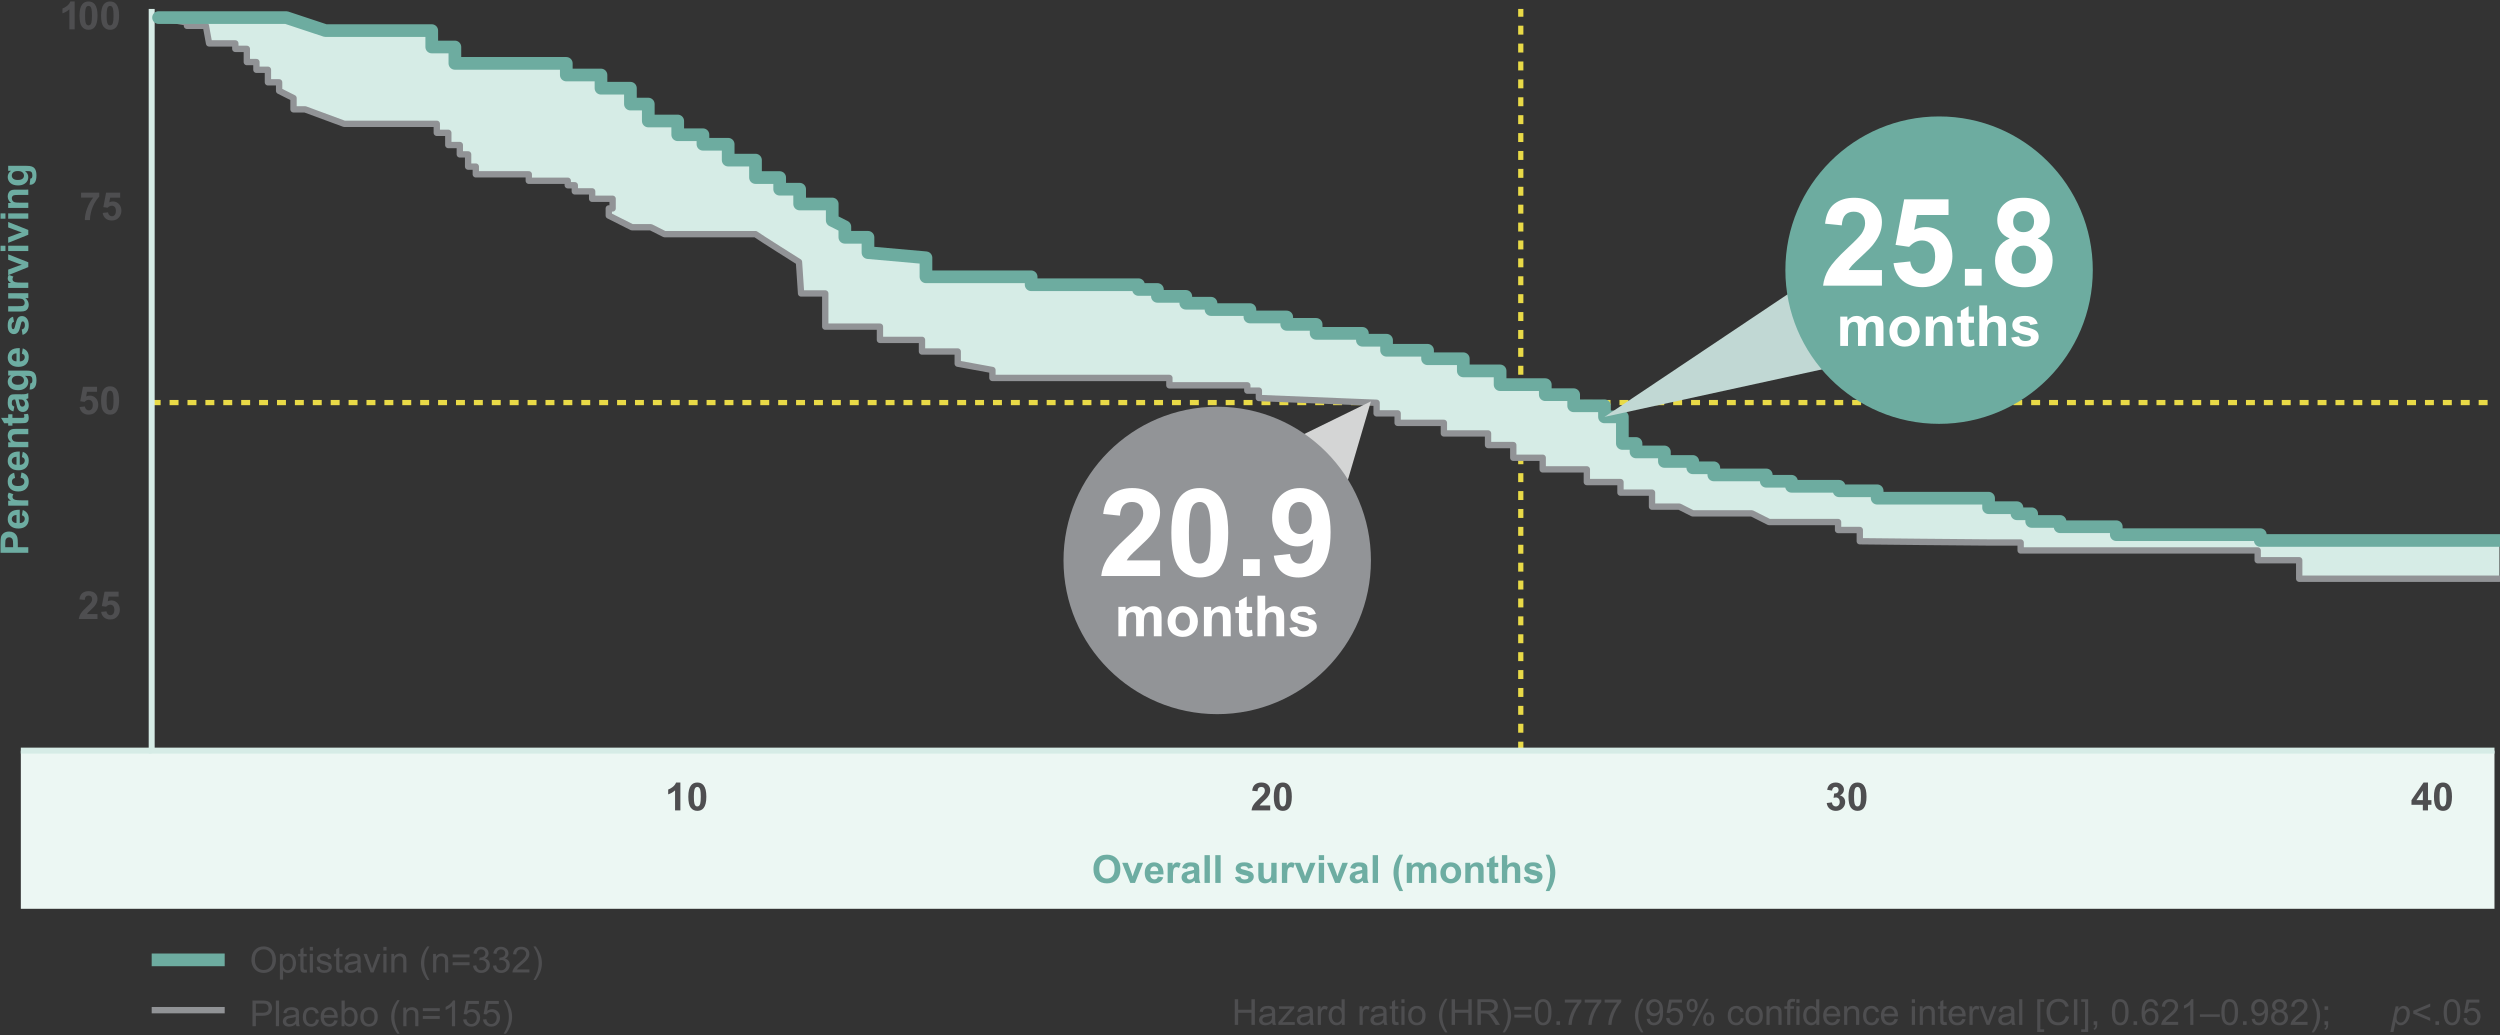 <svg version="1.1" id="Layer_1" xmlns="http://www.w3.org/2000/svg" xmlns:xlink="http://www.w3.org/1999/xlink" x="0px" y="0px"
	 width="838px" height="347px" viewBox="0 0 838 347" style="enable-background:new 0 0 838 347;" xml:space="preserve"><rect x="0" y="0" width="838" height="347" fill="#333333" stroke="none"/><style type="text/css">
	.st0{fill:#ECF7F3;}
	.st1{fill:none;stroke:#D6ECE6;stroke-width:2;stroke-miterlimit:10;}
	.st2{enable-background:new    ;}
	.st3{fill:#4E4E50;}
	.st4{fill:#6DADA2;}
	.st5{fill:none;stroke:#E9DA47;stroke-width:1.75;stroke-miterlimit:10;stroke-dasharray:3,3;}
	.st6{fill:#D6ECE6;}
	.st7{fill:none;stroke:#919396;stroke-width:2.126;stroke-linecap:round;stroke-linejoin:round;stroke-miterlimit:10;}
	.st8{fill:none;stroke:#6DACA0;stroke-width:4.253;stroke-linecap:round;stroke-linejoin:round;stroke-miterlimit:10;}
	.st9{fill:#C1D8D4;}
	.st10{fill:#D4D5D5;}
	.st11{fill:#6DACA0;}
	.st12{fill:#FFFFFF;}
	.st13{fill:#929497;}
	.st14{fill:none;stroke:#6DACA0;stroke-width:4.253;stroke-miterlimit:10;}
	.st15{fill:none;stroke:#919396;stroke-width:2.126;stroke-miterlimit:10;}
</style><g><rect x="6.983" y="251.607" class="st0" width="829.167" height="53.022"/><line class="st1" x1="50.845" y1="251.607" x2="6.983" y2="251.607"/><g><g class="st2"><path class="st3" d="M228.062,271.643h-1.784v-6.723c-0.652,0.609-1.42,1.061-2.304,1.353v-1.618
				c0.465-0.152,0.971-0.441,1.517-0.867c0.546-0.425,0.92-0.921,1.124-1.488h1.447V271.643z"/><path class="st3" d="M233.743,262.299c0.901,0,1.606,0.321,2.114,0.965c0.605,0.762,0.908,2.025,0.908,3.789
				c0,1.761-0.305,3.026-0.914,3.797c-0.503,0.635-1.206,0.951-2.107,0.951c-0.906,0-1.636-0.348-2.19-1.044
				s-0.832-1.937-0.832-3.723c0-1.752,0.305-3.013,0.914-3.783C232.139,262.617,232.842,262.299,233.743,262.299z M233.743,263.779
				c-0.216,0-0.408,0.069-0.578,0.207s-0.3,0.384-0.394,0.739c-0.123,0.461-0.184,1.237-0.184,2.329s0.055,1.843,0.165,2.251
				s0.249,0.68,0.416,0.815c0.167,0.136,0.358,0.203,0.574,0.203s0.408-0.068,0.578-0.206s0.3-0.384,0.394-0.739
				c0.123-0.457,0.184-1.232,0.184-2.324s-0.055-1.842-0.165-2.25s-0.249-0.681-0.416-0.818
				C234.15,263.848,233.959,263.779,233.743,263.779z"/></g></g><g><g class="st2"><path class="st3" d="M25.027,9.839h-1.784V3.116c-0.652,0.609-1.42,1.061-2.304,1.353V2.851c0.465-0.152,0.971-0.441,1.517-0.867
				c0.546-0.425,0.92-0.921,1.124-1.488h1.447V9.839z"/></g><g class="st2"><path class="st3" d="M29.668,0.494c0.901,0,1.606,0.321,2.114,0.965c0.605,0.762,0.908,2.025,0.908,3.789
				c0,1.761-0.305,3.026-0.914,3.797c-0.503,0.635-1.206,0.951-2.107,0.951c-0.906,0-1.636-0.348-2.19-1.044
				s-0.832-1.937-0.832-3.723c0-1.752,0.305-3.013,0.914-3.783C28.064,0.812,28.767,0.494,29.668,0.494z M29.668,1.972
				c-0.216,0-0.408,0.069-0.578,0.207s-0.3,0.384-0.394,0.739c-0.123,0.461-0.184,1.237-0.184,2.329s0.055,1.843,0.165,2.251
				s0.249,0.68,0.416,0.815c0.167,0.136,0.358,0.203,0.574,0.203s0.408-0.068,0.578-0.206s0.3-0.384,0.394-0.739
				c0.123-0.457,0.184-1.232,0.184-2.324s-0.055-1.842-0.165-2.25s-0.249-0.681-0.416-0.818C30.075,2.043,29.884,1.972,29.668,1.972
				z"/><path class="st3" d="M36.898,0.494c0.901,0,1.606,0.321,2.114,0.965c0.605,0.762,0.908,2.025,0.908,3.789
				c0,1.761-0.305,3.026-0.914,3.797C38.503,9.68,37.8,9.996,36.899,9.996c-0.906,0-1.636-0.348-2.19-1.044
				s-0.832-1.937-0.832-3.723c0-1.752,0.305-3.013,0.914-3.783C35.294,0.812,35.997,0.494,36.898,0.494z M36.898,1.972
				c-0.216,0-0.408,0.069-0.578,0.207s-0.3,0.384-0.394,0.739c-0.123,0.461-0.184,1.237-0.184,2.329s0.055,1.843,0.165,2.251
				s0.249,0.68,0.416,0.815c0.167,0.136,0.358,0.203,0.574,0.203s0.408-0.068,0.578-0.206s0.3-0.384,0.394-0.739
				c0.123-0.457,0.184-1.232,0.184-2.324s-0.055-1.842-0.165-2.25s-0.249-0.681-0.416-0.818C37.305,2.043,37.114,1.972,36.898,1.972
				z"/></g></g><g><g class="st2"><path class="st3" d="M27.173,66.239v-1.657h6.1v1.295c-0.503,0.495-1.016,1.206-1.536,2.133s-0.917,1.912-1.19,2.955
				c-0.272,1.043-0.407,1.975-0.403,2.796h-1.72c0.03-1.286,0.295-2.599,0.797-3.936c0.501-1.337,1.171-2.533,2.009-3.586
				L27.173,66.239L27.173,66.239z"/><path class="st3" d="M34.428,71.368l1.777-0.185c0.051,0.402,0.201,0.721,0.451,0.955c0.25,0.235,0.538,0.353,0.863,0.353
				c0.373,0,0.688-0.151,0.946-0.454s0.387-0.759,0.387-1.368c0-0.57-0.128-0.999-0.384-1.285c-0.256-0.285-0.589-0.428-1-0.428
				c-0.512,0-0.971,0.226-1.377,0.679l-1.447-0.21l0.914-4.843h4.716v1.669H36.91l-0.279,1.581c0.398-0.199,0.804-0.298,1.219-0.298
				c0.792,0,1.462,0.287,2.012,0.863c0.55,0.575,0.825,1.322,0.825,2.24c0,0.766-0.222,1.449-0.667,2.051
				c-0.605,0.82-1.445,1.23-2.52,1.23c-0.859,0-1.56-0.23-2.101-0.691S34.534,72.146,34.428,71.368z"/></g></g><g><g class="st2"><path class="st3" d="M26.679,136.439l1.777-0.185c0.051,0.402,0.201,0.721,0.451,0.955c0.25,0.235,0.538,0.353,0.863,0.353
				c0.373,0,0.688-0.151,0.946-0.454s0.387-0.759,0.387-1.368c0-0.57-0.128-0.999-0.384-1.285c-0.256-0.285-0.589-0.428-1-0.428
				c-0.512,0-0.971,0.226-1.377,0.679l-1.447-0.21l0.914-4.843h4.716v1.669h-3.364l-0.279,1.581
				c0.398-0.199,0.804-0.298,1.219-0.298c0.792,0,1.462,0.287,2.012,0.863c0.55,0.575,0.825,1.322,0.825,2.24
				c0,0.766-0.222,1.449-0.667,2.051c-0.605,0.82-1.445,1.23-2.52,1.23c-0.859,0-1.56-0.23-2.101-0.691
				S26.785,137.216,26.679,136.439z"/><path class="st3" d="M36.899,129.487c0.901,0,1.606,0.321,2.114,0.965c0.605,0.762,0.908,2.025,0.908,3.789
				c0,1.761-0.305,3.026-0.914,3.797c-0.503,0.635-1.206,0.951-2.107,0.951c-0.906,0-1.636-0.348-2.19-1.044
				s-0.832-1.937-0.832-3.723c0-1.752,0.305-3.013,0.914-3.783C35.295,129.805,35.997,129.487,36.899,129.487z M36.899,130.966
				c-0.216,0-0.408,0.069-0.578,0.207s-0.3,0.384-0.394,0.739c-0.123,0.461-0.184,1.237-0.184,2.329s0.055,1.843,0.165,2.251
				s0.249,0.68,0.416,0.815c0.167,0.136,0.358,0.203,0.574,0.203s0.408-0.068,0.578-0.206s0.3-0.384,0.394-0.739
				c0.123-0.457,0.184-1.232,0.184-2.324s-0.055-1.842-0.165-2.25s-0.249-0.681-0.416-0.818
				C37.306,131.035,37.114,130.966,36.899,130.966z"/></g></g><g><g class="st2"><path class="st3" d="M32.677,205.839v1.656h-6.252c0.068-0.626,0.271-1.22,0.609-1.78s1.007-1.305,2.006-2.231
				c0.804-0.749,1.297-1.257,1.479-1.523c0.246-0.368,0.368-0.732,0.368-1.092c0-0.397-0.107-0.703-0.32-0.917
				c-0.214-0.214-0.509-0.321-0.886-0.321c-0.373,0-0.668,0.112-0.889,0.337s-0.347,0.597-0.381,1.117l-1.777-0.178
				c0.106-0.981,0.438-1.687,0.997-2.114c0.559-0.427,1.257-0.641,2.095-0.641c0.918,0,1.64,0.248,2.165,0.742
				c0.525,0.496,0.787,1.111,0.787,1.848c0,0.419-0.075,0.817-0.226,1.196c-0.15,0.379-0.388,0.775-0.714,1.19
				c-0.216,0.275-0.605,0.671-1.168,1.188c-0.563,0.516-0.919,0.858-1.069,1.027c-0.15,0.17-0.272,0.335-0.365,0.496H32.677z"/><path class="st3" d="M33.909,205.102l1.777-0.185c0.051,0.402,0.201,0.721,0.451,0.955c0.25,0.235,0.538,0.353,0.863,0.353
				c0.373,0,0.688-0.151,0.946-0.454s0.387-0.759,0.387-1.368c0-0.57-0.128-0.999-0.384-1.285c-0.256-0.285-0.589-0.428-1-0.428
				c-0.512,0-0.971,0.226-1.377,0.679l-1.447-0.21l0.914-4.843h4.716v1.669h-3.364l-0.279,1.581
				c0.398-0.199,0.804-0.298,1.219-0.298c0.792,0,1.462,0.287,2.012,0.863c0.55,0.575,0.825,1.322,0.825,2.24
				c0,0.766-0.222,1.449-0.667,2.051c-0.605,0.82-1.445,1.23-2.52,1.23c-0.859,0-1.56-0.23-2.101-0.691
				S34.015,205.88,33.909,205.102z"/></g></g><g><g class="st2"><path class="st3" d="M425.775,269.987v1.656h-6.253c0.068-0.626,0.271-1.22,0.609-1.78c0.339-0.561,1.008-1.305,2.006-2.231
				c0.805-0.749,1.297-1.257,1.479-1.523c0.245-0.368,0.368-0.732,0.368-1.092c0-0.397-0.107-0.703-0.32-0.917
				c-0.214-0.214-0.51-0.321-0.886-0.321c-0.372,0-0.669,0.112-0.889,0.337s-0.347,0.597-0.381,1.117l-1.777-0.178
				c0.106-0.981,0.438-1.687,0.997-2.114s1.256-0.641,2.094-0.641c0.919,0,1.641,0.248,2.165,0.742
				c0.524,0.496,0.787,1.111,0.787,1.848c0,0.419-0.075,0.817-0.226,1.196s-0.389,0.775-0.714,1.19
				c-0.216,0.275-0.604,0.671-1.168,1.188c-0.563,0.516-0.919,0.858-1.069,1.027c-0.15,0.17-0.271,0.335-0.365,0.496H425.775z"/><path class="st3" d="M429.996,262.299c0.9,0,1.605,0.321,2.113,0.965c0.605,0.762,0.908,2.025,0.908,3.789
				c0,1.761-0.305,3.026-0.914,3.797c-0.504,0.635-1.207,0.951-2.107,0.951c-0.906,0-1.637-0.348-2.19-1.044
				s-0.831-1.937-0.831-3.723c0-1.752,0.305-3.013,0.914-3.783C428.392,262.617,429.094,262.299,429.996,262.299z M429.996,263.779
				c-0.217,0-0.408,0.069-0.578,0.207s-0.301,0.384-0.394,0.739c-0.122,0.461-0.185,1.237-0.185,2.329s0.056,1.843,0.166,2.251
				c0.109,0.408,0.248,0.68,0.416,0.815c0.166,0.136,0.357,0.203,0.574,0.203c0.215,0,0.408-0.068,0.577-0.206
				s0.3-0.384,0.394-0.739c0.123-0.457,0.184-1.232,0.184-2.324s-0.055-1.842-0.164-2.25c-0.11-0.408-0.249-0.681-0.416-0.818
				C430.403,263.848,430.211,263.779,429.996,263.779z"/></g></g><g class="st2"><path class="st4" d="M366.53,291.354c0-0.948,0.143-1.743,0.426-2.387c0.211-0.474,0.5-0.899,0.866-1.275
			c0.366-0.377,0.767-0.656,1.203-0.838c0.579-0.246,1.249-0.369,2.006-0.369c1.371,0,2.468,0.426,3.291,1.276
			s1.235,2.033,1.235,3.548c0,1.503-0.408,2.678-1.226,3.526s-1.909,1.272-3.275,1.272c-1.384,0-2.483-0.422-3.301-1.266
			C366.938,293.998,366.53,292.836,366.53,291.354z M368.466,291.292c0,1.054,0.243,1.853,0.729,2.396
			c0.487,0.544,1.105,0.815,1.854,0.815c0.75,0,1.364-0.27,1.845-0.81c0.479-0.539,0.72-1.349,0.72-2.428
			c0-1.066-0.233-1.862-0.701-2.387c-0.467-0.524-1.088-0.787-1.863-0.787c-0.773,0-1.398,0.266-1.872,0.797
			S368.466,290.221,368.466,291.292z"/><path class="st4" d="M378.863,295.951l-2.717-6.741h1.873l1.27,3.44l0.367,1.148c0.098-0.291,0.159-0.484,0.185-0.577
			c0.06-0.19,0.122-0.381,0.19-0.571l1.282-3.44h1.835l-2.68,6.741H378.863z"/><path class="st4" d="M388.144,293.805l1.777,0.298c-0.229,0.652-0.589,1.148-1.082,1.489s-1.11,0.511-1.851,0.511
			c-1.172,0-2.039-0.383-2.603-1.148c-0.444-0.614-0.667-1.389-0.667-2.324c0-1.117,0.293-1.991,0.877-2.624
			s1.322-0.949,2.215-0.949c1.003,0,1.795,0.331,2.374,0.993s0.856,1.677,0.831,3.044h-4.469c0.014,0.529,0.157,0.94,0.432,1.234
			s0.618,0.441,1.029,0.441c0.279,0,0.514-0.076,0.704-0.229S388.047,294.143,388.144,293.805z M388.245,292.003
			c-0.013-0.517-0.146-0.909-0.399-1.178s-0.563-0.403-0.928-0.403c-0.389,0-0.711,0.143-0.965,0.426s-0.379,0.669-0.374,1.155
			L388.245,292.003L388.245,292.003z"/><path class="st4" d="M393.178,295.951h-1.784v-6.741h1.657v0.958c0.283-0.452,0.538-0.751,0.764-0.895
			c0.227-0.144,0.484-0.216,0.771-0.216c0.406,0,0.799,0.112,1.175,0.337l-0.552,1.555c-0.301-0.194-0.58-0.292-0.838-0.292
			c-0.25,0-0.462,0.068-0.635,0.206c-0.174,0.138-0.311,0.387-0.41,0.746s-0.148,1.113-0.148,2.26L393.178,295.951L393.178,295.951z
			"/><path class="st4" d="M397.862,291.266l-1.618-0.292c0.183-0.651,0.495-1.134,0.939-1.447s1.104-0.47,1.98-0.47
			c0.796,0,1.388,0.094,1.777,0.282s0.663,0.428,0.822,0.718c0.158,0.29,0.237,0.821,0.237,1.597l-0.019,2.082
			c0,0.592,0.028,1.029,0.086,1.311c0.057,0.281,0.163,0.583,0.32,0.904h-1.765c-0.047-0.118-0.104-0.294-0.172-0.527
			c-0.029-0.105-0.051-0.175-0.062-0.209c-0.305,0.296-0.631,0.519-0.979,0.666c-0.347,0.148-0.717,0.223-1.11,0.223
			c-0.694,0-1.241-0.188-1.641-0.564c-0.4-0.377-0.601-0.854-0.601-1.429c0-0.381,0.092-0.721,0.273-1.019
			c0.182-0.299,0.438-0.527,0.765-0.686c0.328-0.159,0.802-0.298,1.419-0.416c0.834-0.156,1.411-0.303,1.732-0.438v-0.178
			c0-0.344-0.084-0.588-0.254-0.733c-0.169-0.146-0.488-0.22-0.958-0.22c-0.317,0-0.565,0.062-0.743,0.188
			S397.972,290.953,397.862,291.266z M400.248,292.714c-0.229,0.076-0.59,0.167-1.085,0.272c-0.495,0.106-0.819,0.21-0.972,0.312
			c-0.232,0.165-0.349,0.374-0.349,0.628c0,0.25,0.093,0.466,0.279,0.648c0.187,0.182,0.423,0.272,0.711,0.272
			c0.321,0,0.628-0.105,0.921-0.317c0.215-0.161,0.357-0.357,0.425-0.59c0.046-0.152,0.069-0.442,0.069-0.87v-0.355H400.248z"/><path class="st4" d="M403.759,295.951v-9.306h1.784v9.306H403.759z"/><path class="st4" d="M407.371,295.951v-9.306h1.783v9.306H407.371z"/><path class="st4" d="M413.966,294.026l1.79-0.272c0.076,0.347,0.23,0.61,0.463,0.79c0.233,0.18,0.559,0.27,0.979,0.27
			c0.461,0,0.808-0.084,1.041-0.254c0.156-0.118,0.234-0.276,0.234-0.476c0-0.136-0.043-0.247-0.127-0.337
			c-0.089-0.084-0.287-0.162-0.597-0.234c-1.438-0.317-2.351-0.607-2.735-0.869c-0.533-0.364-0.801-0.87-0.801-1.518
			c0-0.584,0.23-1.075,0.692-1.473s1.177-0.597,2.146-0.597c0.922,0,1.607,0.15,2.057,0.45c0.449,0.301,0.758,0.745,0.927,1.334
			l-1.683,0.311c-0.071-0.263-0.208-0.463-0.409-0.604c-0.2-0.139-0.487-0.209-0.86-0.209c-0.469,0-0.806,0.065-1.009,0.197
			c-0.136,0.093-0.203,0.213-0.203,0.361c0,0.127,0.06,0.234,0.178,0.324c0.161,0.118,0.716,0.285,1.666,0.501
			s1.614,0.48,1.99,0.794c0.372,0.316,0.559,0.759,0.559,1.326c0,0.618-0.259,1.148-0.774,1.594
			c-0.516,0.443-1.28,0.666-2.291,0.666c-0.919,0-1.646-0.187-2.181-0.559C414.481,295.172,414.131,294.667,413.966,294.026z"/><path class="st4" d="M426.262,295.951v-1.01c-0.246,0.36-0.568,0.644-0.969,0.852c-0.4,0.207-0.822,0.311-1.266,0.311
			c-0.453,0-0.859-0.1-1.219-0.299c-0.36-0.198-0.621-0.478-0.781-0.838c-0.16-0.359-0.241-0.856-0.241-1.491v-4.266h1.784v3.098
			c0,0.948,0.032,1.528,0.098,1.742c0.066,0.214,0.186,0.383,0.359,0.508c0.173,0.125,0.393,0.188,0.66,0.188
			c0.305,0,0.577-0.084,0.818-0.251s0.406-0.374,0.495-0.622c0.089-0.247,0.134-0.854,0.134-1.818v-2.844h1.783v6.741
			L426.262,295.951L426.262,295.951z"/><path class="st4" d="M431.473,295.951h-1.783v-6.741h1.656v0.958c0.283-0.452,0.539-0.751,0.765-0.895
			c0.227-0.144,0.483-0.216,0.771-0.216c0.406,0,0.798,0.112,1.175,0.337l-0.553,1.555c-0.301-0.194-0.58-0.292-0.838-0.292
			c-0.25,0-0.461,0.068-0.635,0.206s-0.311,0.387-0.409,0.746c-0.1,0.359-0.149,1.113-0.149,2.26V295.951z"/><path class="st4" d="M436.678,295.951l-2.717-6.741h1.873l1.27,3.44l0.367,1.148c0.098-0.291,0.159-0.484,0.185-0.577
			c0.06-0.19,0.122-0.381,0.19-0.571l1.282-3.44h1.835l-2.68,6.741H436.678z"/><path class="st4" d="M442.055,288.295v-1.65h1.783v1.65H442.055z M442.055,295.951v-6.741h1.783v6.741H442.055z"/><path class="st4" d="M447.52,295.951l-2.717-6.741h1.873l1.27,3.44l0.367,1.148c0.098-0.291,0.159-0.484,0.185-0.577
			c0.06-0.19,0.122-0.381,0.19-0.571l1.282-3.44h1.835l-2.68,6.741H447.52z"/><path class="st4" d="M454.229,291.266l-1.618-0.292c0.183-0.651,0.495-1.134,0.939-1.447s1.104-0.47,1.98-0.47
			c0.796,0,1.388,0.094,1.777,0.282s0.663,0.428,0.822,0.718c0.158,0.29,0.237,0.821,0.237,1.597l-0.019,2.082
			c0,0.592,0.028,1.029,0.086,1.311c0.057,0.281,0.163,0.583,0.32,0.904h-1.765c-0.047-0.118-0.104-0.294-0.172-0.527
			c-0.029-0.105-0.051-0.175-0.062-0.209c-0.305,0.296-0.631,0.519-0.979,0.666c-0.347,0.148-0.717,0.223-1.11,0.223
			c-0.694,0-1.241-0.188-1.641-0.564c-0.4-0.377-0.601-0.854-0.601-1.429c0-0.381,0.092-0.721,0.273-1.019
			c0.182-0.299,0.438-0.527,0.765-0.686c0.328-0.159,0.802-0.298,1.419-0.416c0.834-0.156,1.411-0.303,1.732-0.438v-0.178
			c0-0.344-0.084-0.588-0.254-0.733c-0.169-0.146-0.488-0.22-0.958-0.22c-0.317,0-0.565,0.062-0.743,0.188
			S454.339,290.953,454.229,291.266z M456.615,292.714c-0.229,0.076-0.59,0.167-1.085,0.272c-0.495,0.106-0.819,0.21-0.972,0.312
			c-0.232,0.165-0.349,0.374-0.349,0.628c0,0.25,0.093,0.466,0.279,0.648c0.187,0.182,0.423,0.272,0.711,0.272
			c0.321,0,0.628-0.105,0.921-0.317c0.215-0.161,0.357-0.357,0.425-0.59c0.046-0.152,0.069-0.442,0.069-0.87v-0.355H456.615z"/><path class="st4" d="M460.126,295.951v-9.306h1.784v9.306H460.126z"/><path class="st4" d="M470.308,298.687h-1.226c-0.646-0.979-1.141-1.994-1.479-3.047c-0.338-1.055-0.508-2.074-0.508-3.061
			c0-1.223,0.209-2.38,0.629-3.472c0.363-0.948,0.824-1.821,1.383-2.622h1.219c-0.579,1.283-0.979,2.373-1.195,3.272
			c-0.219,0.899-0.328,1.853-0.328,2.86c0,0.693,0.064,1.404,0.193,2.133c0.13,0.728,0.307,1.419,0.531,2.075
			C469.675,297.258,469.936,297.878,470.308,298.687z"/><path class="st4" d="M471.545,289.209h1.645v0.921c0.588-0.716,1.289-1.073,2.102-1.073c0.432,0,0.806,0.089,1.123,0.267
			s0.578,0.446,0.781,0.807c0.296-0.36,0.615-0.629,0.958-0.807s0.709-0.267,1.099-0.267c0.494,0,0.914,0.101,1.256,0.302
			c0.344,0.201,0.6,0.496,0.769,0.885c0.122,0.288,0.185,0.754,0.185,1.396v4.311h-1.784v-3.854c0-0.668-0.062-1.1-0.185-1.295
			c-0.164-0.254-0.418-0.381-0.762-0.381c-0.249,0-0.484,0.076-0.704,0.229s-0.379,0.376-0.476,0.67
			c-0.098,0.294-0.146,0.759-0.146,1.394v3.237h-1.783v-3.694c0-0.656-0.032-1.079-0.096-1.27s-0.162-0.332-0.295-0.425
			c-0.133-0.094-0.314-0.141-0.543-0.141c-0.275,0-0.522,0.074-0.742,0.223c-0.221,0.148-0.379,0.361-0.473,0.641
			c-0.096,0.279-0.144,0.743-0.144,1.391v3.275h-1.784L471.545,289.209L471.545,289.209z"/><path class="st4" d="M482.825,292.484c0-0.593,0.146-1.166,0.438-1.72c0.291-0.555,0.705-0.979,1.24-1.27
			c0.535-0.293,1.133-0.438,1.793-0.438c1.021,0,1.855,0.331,2.508,0.993s0.978,1.499,0.978,2.511c0,1.02-0.329,1.865-0.987,2.536
			s-1.486,1.006-2.484,1.006c-0.618,0-1.207-0.14-1.769-0.419c-0.561-0.279-0.987-0.688-1.278-1.229
			C482.971,293.917,482.825,293.258,482.825,292.484z M484.654,292.579c0,0.669,0.159,1.182,0.476,1.537
			c0.318,0.355,0.709,0.533,1.175,0.533s0.856-0.178,1.171-0.533c0.315-0.355,0.473-0.872,0.473-1.549
			c0-0.66-0.157-1.168-0.473-1.523c-0.314-0.355-0.705-0.533-1.171-0.533s-0.856,0.178-1.175,0.533
			C484.813,291.399,484.654,291.911,484.654,292.579z"/><path class="st4" d="M497.311,295.951h-1.783v-3.44c0-0.728-0.039-1.198-0.115-1.412s-0.199-0.38-0.371-0.499
			c-0.172-0.118-0.377-0.178-0.619-0.178c-0.309,0-0.586,0.085-0.831,0.254c-0.245,0.17-0.413,0.395-0.505,0.674
			c-0.091,0.279-0.137,0.795-0.137,1.549v3.053h-1.783v-6.741h1.656v0.99c0.589-0.762,1.329-1.143,2.223-1.143
			c0.393,0,0.753,0.071,1.078,0.213c0.326,0.142,0.572,0.322,0.74,0.542c0.167,0.221,0.283,0.471,0.35,0.75
			c0.064,0.279,0.098,0.679,0.098,1.199L497.311,295.951L497.311,295.951z"/><path class="st4" d="M502.211,289.209v1.422h-1.219v2.717c0,0.55,0.012,0.871,0.035,0.962s0.076,0.166,0.158,0.225
			c0.083,0.06,0.184,0.09,0.302,0.09c0.165,0,0.404-0.058,0.718-0.172l0.152,1.384c-0.415,0.178-0.885,0.267-1.41,0.267
			c-0.321,0-0.611-0.054-0.869-0.162c-0.258-0.107-0.447-0.247-0.568-0.419c-0.12-0.171-0.204-0.403-0.25-0.694
			c-0.039-0.208-0.058-0.627-0.058-1.258v-2.938h-0.819v-1.422h0.819v-1.341l1.79-1.041v2.38H502.211z"/><path class="st4" d="M505.227,286.644v3.421c0.575-0.672,1.263-1.009,2.062-1.009c0.41,0,0.781,0.076,1.111,0.229
			s0.578,0.347,0.745,0.584s0.282,0.499,0.343,0.787c0.062,0.288,0.092,0.734,0.092,1.339v3.955h-1.783v-3.561
			c0-0.707-0.033-1.156-0.102-1.346c-0.068-0.191-0.188-0.342-0.358-0.454c-0.172-0.112-0.386-0.169-0.645-0.169
			c-0.296,0-0.561,0.072-0.794,0.217c-0.232,0.144-0.402,0.36-0.511,0.65c-0.107,0.29-0.161,0.718-0.161,1.285v3.377h-1.784v-9.306
			L505.227,286.644L505.227,286.644z"/><path class="st4" d="M510.762,294.026l1.789-0.272c0.076,0.347,0.23,0.61,0.464,0.79s0.559,0.27,0.978,0.27
			c0.461,0,0.809-0.084,1.041-0.254c0.156-0.118,0.234-0.276,0.234-0.476c0-0.136-0.042-0.247-0.127-0.337
			c-0.088-0.084-0.287-0.162-0.596-0.234c-1.439-0.317-2.352-0.607-2.736-0.869c-0.533-0.364-0.8-0.87-0.8-1.518
			c0-0.584,0.23-1.075,0.692-1.473c0.461-0.397,1.176-0.597,2.145-0.597c0.923,0,1.608,0.15,2.057,0.45
			c0.449,0.301,0.758,0.745,0.928,1.334l-1.683,0.311c-0.071-0.263-0.208-0.463-0.409-0.604c-0.201-0.139-0.488-0.209-0.86-0.209
			c-0.47,0-0.806,0.065-1.009,0.197c-0.136,0.093-0.203,0.213-0.203,0.361c0,0.127,0.059,0.234,0.178,0.324
			c0.16,0.118,0.716,0.285,1.666,0.501c0.949,0.216,1.613,0.48,1.99,0.794c0.372,0.316,0.559,0.759,0.559,1.326
			c0,0.618-0.259,1.148-0.775,1.594c-0.516,0.443-1.279,0.666-2.291,0.666c-0.918,0-1.645-0.187-2.18-0.559
			C511.277,295.172,510.926,294.667,510.762,294.026z"/><path class="st4" d="M518.125,298.687c0.351-0.754,0.598-1.331,0.742-1.733s0.277-0.865,0.4-1.39
			c0.122-0.525,0.213-1.023,0.272-1.495s0.089-0.956,0.089-1.45c0-1.008-0.107-1.961-0.324-2.86
			c-0.215-0.899-0.613-1.989-1.193-3.272h1.213c0.639,0.91,1.135,1.875,1.488,2.895c0.354,1.021,0.53,2.055,0.53,3.104
			c0,0.885-0.14,1.832-0.419,2.844c-0.317,1.134-0.84,2.253-1.568,3.358h-1.23V298.687z"/></g><g><g class="st2"><path class="st3" d="M84.277,321.797c0-1.426,0.383-2.542,1.148-3.349s1.754-1.21,2.965-1.21c0.793,0,1.508,0.189,2.145,0.568
				s1.122,0.907,1.456,1.585s0.501,1.446,0.501,2.306c0,0.871-0.176,1.65-0.527,2.338s-0.85,1.208-1.494,1.562
				s-1.34,0.53-2.086,0.53c-0.809,0-1.531-0.195-2.168-0.586s-1.119-0.924-1.447-1.6S84.277,322.549,84.277,321.797z
				 M85.449,321.813c0,1.035,0.278,1.851,0.835,2.446s1.255,0.894,2.095,0.894c0.855,0,1.56-0.301,2.112-0.902
				s0.829-1.455,0.829-2.561c0-0.699-0.118-1.31-0.354-1.831s-0.582-0.926-1.037-1.213s-0.966-0.431-1.532-0.431
				c-0.805,0-1.497,0.276-2.077,0.829S85.449,320.521,85.449,321.813z"/><path class="st3" d="M93.822,328.365v-8.607h0.961v0.809c0.227-0.316,0.482-0.554,0.768-0.712s0.631-0.237,1.037-0.237
				c0.531,0,1,0.137,1.406,0.41s0.713,0.659,0.92,1.157c0.207,0.498,0.311,1.044,0.311,1.638c0,0.637-0.114,1.21-0.343,1.72
				s-0.561,0.9-0.996,1.172s-0.894,0.407-1.374,0.407c-0.352,0-0.667-0.074-0.946-0.223s-0.509-0.336-0.688-0.562v3.029
				L93.822,328.365L93.822,328.365z M94.777,322.904c0,0.801,0.162,1.393,0.486,1.775s0.717,0.574,1.178,0.574
				c0.469,0,0.87-0.198,1.204-0.595s0.501-1.011,0.501-1.843c0-0.793-0.163-1.387-0.489-1.781s-0.716-0.592-1.169-0.592
				c-0.449,0-0.847,0.21-1.192,0.63S94.777,322.102,94.777,322.904z"/><path class="st3" d="M102.799,325.036l0.152,0.932c-0.297,0.062-0.562,0.094-0.797,0.094c-0.383,0-0.68-0.061-0.891-0.182
				s-0.359-0.28-0.445-0.478s-0.129-0.612-0.129-1.245v-3.58h-0.773v-0.82h0.773v-1.541l1.049-0.633v2.174h1.061v0.82h-1.061v3.639
				c0,0.301,0.019,0.494,0.056,0.58s0.098,0.154,0.182,0.205s0.204,0.076,0.36,0.076
				C102.453,325.078,102.607,325.063,102.799,325.036z"/><path class="st3" d="M103.836,318.602v-1.213h1.055v1.213H103.836z M103.836,325.979v-6.223h1.055v6.223H103.836z"/><path class="st3" d="M106.074,324.122l1.043-0.164c0.059,0.418,0.222,0.738,0.489,0.961s0.642,0.334,1.122,0.334
				c0.484,0,0.844-0.099,1.078-0.296s0.352-0.429,0.352-0.694c0-0.238-0.104-0.426-0.311-0.562
				c-0.145-0.094-0.504-0.213-1.078-0.357c-0.773-0.195-1.31-0.364-1.608-0.507s-0.525-0.34-0.68-0.592s-0.231-0.53-0.231-0.835
				c0-0.277,0.063-0.534,0.19-0.771s0.3-0.433,0.519-0.589c0.164-0.121,0.388-0.224,0.671-0.308s0.587-0.126,0.911-0.126
				c0.488,0,0.917,0.07,1.286,0.211s0.642,0.331,0.817,0.571s0.297,0.562,0.363,0.964l-1.031,0.141
				c-0.047-0.32-0.183-0.57-0.407-0.75s-0.542-0.27-0.952-0.27c-0.484,0-0.83,0.08-1.037,0.24s-0.311,0.348-0.311,0.562
				c0,0.137,0.043,0.26,0.129,0.369c0.086,0.113,0.221,0.207,0.404,0.281c0.105,0.039,0.416,0.129,0.932,0.27
				c0.746,0.199,1.267,0.362,1.562,0.489s0.526,0.312,0.694,0.554s0.252,0.543,0.252,0.902c0,0.352-0.103,0.683-0.308,0.993
				s-0.501,0.551-0.888,0.721s-0.824,0.255-1.312,0.255c-0.809,0-1.425-0.168-1.849-0.504S106.191,324.782,106.074,324.122z"/><path class="st3" d="M114.799,325.036l0.152,0.932c-0.297,0.062-0.562,0.094-0.797,0.094c-0.383,0-0.68-0.061-0.891-0.182
				s-0.359-0.28-0.445-0.478s-0.129-0.612-0.129-1.245v-3.58h-0.773v-0.82h0.773v-1.541l1.049-0.633v2.174h1.061v0.82h-1.061v3.639
				c0,0.301,0.019,0.494,0.056,0.58s0.098,0.154,0.182,0.205s0.204,0.076,0.36,0.076
				C114.453,325.078,114.607,325.063,114.799,325.036z"/><path class="st3" d="M119.89,325.213c-0.391,0.332-0.767,0.566-1.128,0.703s-0.749,0.205-1.163,0.205
				c-0.684,0-1.209-0.167-1.576-0.501s-0.551-0.761-0.551-1.28c0-0.305,0.069-0.583,0.208-0.835s0.32-0.454,0.545-0.606
				s0.478-0.268,0.759-0.346c0.207-0.055,0.52-0.107,0.938-0.158c0.852-0.102,1.479-0.223,1.881-0.363
				c0.004-0.145,0.006-0.236,0.006-0.275c0-0.43-0.1-0.732-0.299-0.908c-0.27-0.238-0.67-0.357-1.201-0.357
				c-0.496,0-0.862,0.087-1.099,0.261s-0.411,0.481-0.524,0.923l-1.031-0.141c0.094-0.441,0.248-0.798,0.463-1.069
				s0.525-0.48,0.932-0.627s0.877-0.22,1.412-0.22c0.531,0,0.963,0.062,1.295,0.188s0.576,0.282,0.732,0.472
				s0.266,0.429,0.328,0.718c0.035,0.18,0.053,0.504,0.053,0.973v1.406c0,0.98,0.022,1.601,0.067,1.86s0.134,0.509,0.267,0.747
				h-1.102C119.992,325.76,119.922,325.505,119.89,325.213z M119.802,322.857c-0.383,0.156-0.957,0.289-1.723,0.398
				c-0.434,0.062-0.74,0.133-0.92,0.211s-0.318,0.192-0.416,0.343s-0.146,0.317-0.146,0.501c0,0.281,0.106,0.516,0.319,0.703
				s0.524,0.281,0.935,0.281c0.406,0,0.768-0.089,1.084-0.267s0.549-0.421,0.697-0.729c0.113-0.238,0.17-0.59,0.17-1.055
				L119.802,322.857L119.802,322.857z"/><path class="st3" d="M124.232,325.979l-2.367-6.223h1.113l1.336,3.727c0.145,0.402,0.277,0.82,0.398,1.254
				c0.094-0.328,0.225-0.723,0.393-1.184l1.383-3.797h1.084l-2.355,6.223H124.232z"/><path class="st3" d="M128.509,318.602v-1.213h1.055v1.213H128.509z M128.509,325.979v-6.223h1.055v6.223H128.509z"/><path class="st3" d="M131.17,325.979v-6.223h0.949v0.885c0.457-0.684,1.117-1.025,1.98-1.025c0.375,0,0.72,0.067,1.034,0.202
				s0.55,0.312,0.706,0.53s0.266,0.479,0.328,0.779c0.039,0.195,0.059,0.537,0.059,1.025v3.826h-1.055v-3.785
				c0-0.43-0.041-0.751-0.123-0.964s-0.228-0.383-0.437-0.51s-0.454-0.19-0.735-0.19c-0.449,0-0.837,0.143-1.163,0.428
				s-0.489,0.826-0.489,1.623v3.398L131.17,325.979L131.17,325.979z"/><path class="st3" d="M143.193,328.505c-0.582-0.734-1.074-1.594-1.477-2.578s-0.604-2.004-0.604-3.059
				c0-0.93,0.15-1.82,0.451-2.672c0.352-0.988,0.895-1.973,1.629-2.953h0.756c-0.473,0.812-0.785,1.393-0.938,1.74
				c-0.238,0.539-0.426,1.102-0.562,1.688c-0.168,0.73-0.252,1.465-0.252,2.203c0,1.879,0.584,3.756,1.752,5.631L143.193,328.505
				L143.193,328.505z"/><path class="st3" d="M145.174,325.979v-6.223h0.949v0.885c0.457-0.684,1.117-1.025,1.98-1.025c0.375,0,0.72,0.067,1.034,0.202
				s0.55,0.312,0.706,0.53s0.266,0.479,0.328,0.779c0.039,0.195,0.059,0.537,0.059,1.025v3.826h-1.055v-3.785
				c0-0.43-0.041-0.751-0.123-0.964s-0.228-0.383-0.437-0.51s-0.454-0.19-0.735-0.19c-0.449,0-0.837,0.143-1.163,0.428
				s-0.489,0.826-0.489,1.623v3.398L145.174,325.979L145.174,325.979z"/><path class="st3" d="M157.396,320.928h-5.672v-0.984h5.672V320.928z M157.396,323.536h-5.672v-0.984h5.672V323.536z"/><path class="st3" d="M158.568,323.713l1.055-0.141c0.121,0.598,0.327,1.028,0.618,1.292s0.646,0.396,1.063,0.396
				c0.496,0,0.915-0.172,1.257-0.516s0.513-0.77,0.513-1.277c0-0.484-0.158-0.884-0.475-1.198s-0.719-0.472-1.207-0.472
				c-0.199,0-0.447,0.039-0.744,0.117l0.117-0.926c0.07,0.008,0.127,0.012,0.17,0.012c0.449,0,0.854-0.117,1.213-0.352
				s0.539-0.596,0.539-1.084c0-0.387-0.131-0.707-0.393-0.961s-0.6-0.381-1.014-0.381c-0.41,0-0.752,0.129-1.025,0.387
				s-0.449,0.645-0.527,1.16l-1.055-0.188c0.129-0.707,0.422-1.255,0.879-1.644s1.025-0.583,1.705-0.583
				c0.469,0,0.9,0.101,1.295,0.302s0.696,0.476,0.905,0.823s0.313,0.717,0.313,1.107c0,0.371-0.1,0.709-0.299,1.014
				s-0.494,0.547-0.885,0.727c0.508,0.117,0.902,0.36,1.184,0.729s0.422,0.831,0.422,1.386c0,0.75-0.273,1.386-0.82,1.907
				s-1.238,0.782-2.074,0.782c-0.754,0-1.38-0.225-1.878-0.674S158.638,324.427,158.568,323.713z"/><path class="st3" d="M165.242,323.713l1.055-0.141c0.121,0.598,0.327,1.028,0.618,1.292s0.646,0.396,1.063,0.396
				c0.496,0,0.915-0.172,1.257-0.516s0.513-0.77,0.513-1.277c0-0.484-0.158-0.884-0.475-1.198s-0.719-0.472-1.207-0.472
				c-0.199,0-0.447,0.039-0.744,0.117l0.117-0.926c0.07,0.008,0.127,0.012,0.17,0.012c0.449,0,0.854-0.117,1.213-0.352
				s0.539-0.596,0.539-1.084c0-0.387-0.131-0.707-0.393-0.961s-0.6-0.381-1.014-0.381c-0.41,0-0.752,0.129-1.025,0.387
				s-0.449,0.645-0.527,1.16l-1.055-0.188c0.129-0.707,0.422-1.255,0.879-1.644s1.025-0.583,1.705-0.583
				c0.469,0,0.9,0.101,1.295,0.302s0.696,0.476,0.905,0.823s0.313,0.717,0.313,1.107c0,0.371-0.1,0.709-0.299,1.014
				s-0.494,0.547-0.885,0.727c0.508,0.117,0.902,0.36,1.184,0.729s0.422,0.831,0.422,1.386c0,0.75-0.273,1.386-0.82,1.907
				s-1.238,0.782-2.074,0.782c-0.754,0-1.38-0.225-1.878-0.674S165.312,324.427,165.242,323.713z"/><path class="st3" d="M177.453,324.966v1.014h-5.678c-0.008-0.254,0.033-0.498,0.123-0.732c0.145-0.387,0.376-0.768,0.694-1.143
				s0.778-0.809,1.38-1.301c0.934-0.766,1.564-1.372,1.893-1.819s0.492-0.87,0.492-1.269c0-0.418-0.149-0.771-0.448-1.058
				s-0.688-0.431-1.169-0.431c-0.508,0-0.914,0.152-1.219,0.457s-0.459,0.727-0.463,1.266l-1.084-0.111
				c0.074-0.809,0.354-1.425,0.838-1.849s1.135-0.636,1.951-0.636c0.824,0,1.477,0.229,1.957,0.686s0.721,1.023,0.721,1.699
				c0,0.344-0.07,0.682-0.211,1.014s-0.374,0.682-0.7,1.049s-0.868,0.871-1.626,1.512c-0.633,0.531-1.039,0.892-1.219,1.081
				s-0.328,0.38-0.445,0.571L177.453,324.966L177.453,324.966z"/><path class="st3" d="M179.568,328.505h-0.756c1.168-1.875,1.752-3.752,1.752-5.631c0-0.734-0.084-1.463-0.252-2.186
				c-0.133-0.586-0.318-1.148-0.557-1.688c-0.152-0.352-0.467-0.938-0.943-1.758h0.756c0.734,0.98,1.277,1.965,1.629,2.953
				c0.301,0.852,0.451,1.742,0.451,2.672c0,1.055-0.202,2.074-0.606,3.059S180.146,327.771,179.568,328.505z"/></g><g class="st2"><path class="st3" d="M84.623,343.979v-8.59h3.24c0.57,0,1.006,0.027,1.307,0.082c0.422,0.07,0.775,0.204,1.061,0.401
				s0.515,0.474,0.688,0.829s0.261,0.746,0.261,1.172c0,0.73-0.232,1.349-0.697,1.854s-1.305,0.759-2.52,0.759H85.76v3.492h-1.137
				V343.979z M85.759,339.474h2.221c0.734,0,1.256-0.137,1.564-0.41s0.463-0.658,0.463-1.154c0-0.359-0.091-0.667-0.272-0.923
				s-0.421-0.425-0.718-0.507c-0.191-0.051-0.545-0.076-1.061-0.076h-2.197L85.759,339.474L85.759,339.474z"/><path class="st3" d="M92.468,343.979v-8.59h1.055v8.59H92.468z"/><path class="st3" d="M99.218,343.213c-0.391,0.332-0.767,0.566-1.128,0.703s-0.749,0.205-1.163,0.205
				c-0.684,0-1.209-0.167-1.576-0.501s-0.551-0.761-0.551-1.28c0-0.305,0.069-0.583,0.208-0.835s0.32-0.454,0.545-0.606
				s0.478-0.268,0.759-0.346c0.207-0.055,0.52-0.107,0.938-0.158c0.852-0.102,1.479-0.223,1.881-0.363
				c0.004-0.145,0.006-0.236,0.006-0.275c0-0.43-0.1-0.732-0.299-0.908c-0.27-0.238-0.67-0.357-1.201-0.357
				c-0.496,0-0.862,0.087-1.099,0.261s-0.411,0.481-0.524,0.923l-1.031-0.141c0.094-0.441,0.248-0.798,0.463-1.069
				s0.525-0.48,0.932-0.627s0.877-0.22,1.412-0.22c0.531,0,0.963,0.062,1.295,0.188s0.576,0.282,0.732,0.472
				s0.266,0.429,0.328,0.718c0.035,0.18,0.053,0.504,0.053,0.973v1.406c0,0.98,0.022,1.601,0.067,1.86s0.134,0.509,0.267,0.747
				H99.43C99.32,343.76,99.25,343.505,99.218,343.213z M99.131,340.857c-0.383,0.156-0.957,0.289-1.723,0.398
				c-0.434,0.062-0.74,0.133-0.92,0.211s-0.318,0.192-0.416,0.343s-0.146,0.317-0.146,0.501c0,0.281,0.106,0.516,0.319,0.703
				s0.524,0.281,0.935,0.281c0.406,0,0.768-0.089,1.084-0.267s0.549-0.421,0.697-0.729c0.113-0.238,0.17-0.59,0.17-1.055V340.857z"
				/><path class="st3" d="M105.892,341.701l1.037,0.135c-0.113,0.715-0.403,1.274-0.87,1.679s-1.04,0.606-1.72,0.606
				c-0.852,0-1.536-0.278-2.054-0.835s-0.776-1.354-0.776-2.394c0-0.672,0.111-1.26,0.334-1.764s0.562-0.882,1.017-1.134
				s0.95-0.378,1.485-0.378c0.676,0,1.229,0.171,1.658,0.513s0.705,0.827,0.826,1.456l-1.025,0.158
				c-0.098-0.418-0.271-0.732-0.519-0.943s-0.548-0.316-0.899-0.316c-0.531,0-0.963,0.19-1.295,0.571s-0.498,0.983-0.498,1.808
				c0,0.836,0.16,1.443,0.48,1.822s0.738,0.568,1.254,0.568c0.414,0,0.76-0.127,1.037-0.381S105.818,342.227,105.892,341.701z"/><path class="st3" d="M112.092,341.976l1.09,0.135c-0.172,0.637-0.49,1.131-0.955,1.482s-1.059,0.527-1.781,0.527
				c-0.91,0-1.632-0.28-2.165-0.841s-0.8-1.347-0.8-2.358c0-1.047,0.27-1.859,0.809-2.438s1.238-0.867,2.098-0.867
				c0.832,0,1.512,0.283,2.039,0.85s0.791,1.363,0.791,2.391c0,0.062-0.002,0.156-0.006,0.281h-4.641
				c0.039,0.684,0.232,1.207,0.58,1.57s0.781,0.545,1.301,0.545c0.387,0,0.717-0.102,0.99-0.305S111.931,342.422,112.092,341.976z
				 M108.629,340.271h3.475c-0.047-0.523-0.18-0.916-0.398-1.178c-0.336-0.406-0.771-0.609-1.307-0.609
				c-0.484,0-0.892,0.162-1.222,0.486S108.664,339.727,108.629,340.271z"/><path class="st3" d="M115.478,343.979h-0.979v-8.59h1.055v3.064c0.445-0.559,1.014-0.838,1.705-0.838
				c0.383,0,0.745,0.077,1.087,0.231s0.623,0.371,0.844,0.65s0.394,0.616,0.519,1.011s0.188,0.816,0.188,1.266
				c0,1.066-0.264,1.891-0.791,2.473s-1.16,0.873-1.898,0.873c-0.734,0-1.311-0.307-1.729-0.92L115.478,343.979L115.478,343.979z
				 M115.467,340.821c0,0.746,0.102,1.285,0.305,1.617c0.332,0.543,0.781,0.814,1.348,0.814c0.461,0,0.859-0.2,1.195-0.601
				s0.504-0.997,0.504-1.79c0-0.812-0.161-1.412-0.483-1.799s-0.712-0.58-1.169-0.58c-0.461,0-0.859,0.2-1.195,0.601
				S115.467,340.063,115.467,340.821z"/><path class="st3" d="M120.787,340.868c0-1.152,0.32-2.006,0.961-2.561c0.535-0.461,1.188-0.691,1.957-0.691
				c0.855,0,1.555,0.28,2.098,0.841s0.814,1.335,0.814,2.323c0,0.801-0.12,1.431-0.36,1.89s-0.59,0.815-1.049,1.069
				s-0.96,0.381-1.503,0.381c-0.871,0-1.575-0.279-2.112-0.838S120.787,341.919,120.787,340.868z M121.871,340.868
				c0,0.797,0.174,1.394,0.521,1.79s0.785,0.595,1.312,0.595c0.523,0,0.959-0.199,1.307-0.598s0.521-1.006,0.521-1.822
				c0-0.77-0.175-1.353-0.524-1.749s-0.784-0.595-1.304-0.595c-0.527,0-0.965,0.197-1.312,0.592S121.871,340.071,121.871,340.868z"
				/><path class="st3" d="M133.203,346.505c-0.582-0.734-1.074-1.594-1.477-2.578s-0.604-2.004-0.604-3.059
				c0-0.93,0.15-1.82,0.451-2.672c0.352-0.988,0.895-1.973,1.629-2.953h0.756c-0.473,0.812-0.785,1.393-0.938,1.74
				c-0.238,0.539-0.426,1.102-0.562,1.688c-0.168,0.73-0.252,1.465-0.252,2.203c0,1.879,0.584,3.756,1.752,5.631L133.203,346.505
				L133.203,346.505z"/><path class="st3" d="M135.183,343.979v-6.223h0.949v0.885c0.457-0.684,1.117-1.025,1.98-1.025c0.375,0,0.72,0.067,1.034,0.202
				s0.55,0.312,0.706,0.53s0.266,0.479,0.328,0.779c0.039,0.195,0.059,0.537,0.059,1.025v3.826h-1.055v-3.785
				c0-0.43-0.041-0.751-0.123-0.964s-0.228-0.383-0.437-0.51s-0.454-0.19-0.735-0.19c-0.449,0-0.837,0.143-1.163,0.428
				s-0.489,0.826-0.489,1.623v3.398L135.183,343.979L135.183,343.979z"/><path class="st3" d="M147.406,338.928h-5.672v-0.984h5.672V338.928z M147.406,341.536h-5.672v-0.984h5.672V341.536z"/><path class="st3" d="M152.545,343.979h-1.055v-6.721c-0.254,0.242-0.587,0.484-0.999,0.727s-0.782,0.424-1.11,0.545v-1.02
				c0.59-0.277,1.105-0.613,1.547-1.008s0.754-0.777,0.938-1.148h0.68v8.625H152.545z"/><path class="st3" d="M155.246,341.729l1.107-0.094c0.082,0.539,0.272,0.944,0.571,1.216s0.659,0.407,1.081,0.407
				c0.508,0,0.938-0.191,1.289-0.574s0.527-0.891,0.527-1.523c0-0.602-0.169-1.076-0.507-1.424s-0.78-0.521-1.327-0.521
				c-0.34,0-0.646,0.077-0.92,0.231s-0.488,0.354-0.645,0.601l-0.99-0.129l0.832-4.412h4.271v1.008h-3.428l-0.463,2.309
				c0.516-0.359,1.057-0.539,1.623-0.539c0.75,0,1.383,0.26,1.898,0.779s0.773,1.188,0.773,2.004c0,0.777-0.227,1.449-0.68,2.016
				c-0.551,0.695-1.303,1.043-2.256,1.043c-0.781,0-1.419-0.219-1.913-0.656S155.316,342.453,155.246,341.729z"/><path class="st3" d="M161.92,341.729l1.107-0.094c0.082,0.539,0.272,0.944,0.571,1.216s0.659,0.407,1.081,0.407
				c0.508,0,0.938-0.191,1.289-0.574s0.527-0.891,0.527-1.523c0-0.602-0.169-1.076-0.507-1.424s-0.78-0.521-1.327-0.521
				c-0.34,0-0.646,0.077-0.92,0.231s-0.488,0.354-0.645,0.601l-0.99-0.129l0.832-4.412h4.271v1.008h-3.428l-0.463,2.309
				c0.516-0.359,1.057-0.539,1.623-0.539c0.75,0,1.383,0.26,1.898,0.779s0.773,1.188,0.773,2.004c0,0.777-0.227,1.449-0.68,2.016
				c-0.551,0.695-1.303,1.043-2.256,1.043c-0.781,0-1.419-0.219-1.913-0.656S161.99,342.453,161.92,341.729z"/><path class="st3" d="M169.578,346.505h-0.756c1.168-1.875,1.752-3.752,1.752-5.631c0-0.734-0.084-1.463-0.252-2.186
				c-0.133-0.586-0.318-1.148-0.557-1.688c-0.152-0.352-0.467-0.938-0.943-1.758h0.756c0.734,0.98,1.277,1.965,1.629,2.953
				c0.301,0.852,0.451,1.742,0.451,2.672c0,1.055-0.202,2.074-0.606,3.059S170.156,345.771,169.578,346.505z"/></g></g><g><g class="st2"><path class="st3" d="M413.89,343.534v-8.59h1.137v3.527h4.465v-3.527h1.137v8.59h-1.137v-4.049h-4.465v4.049H413.89z"/><path class="st3" d="M426.446,342.766c-0.391,0.332-0.767,0.566-1.128,0.703s-0.749,0.205-1.163,0.205
				c-0.684,0-1.209-0.167-1.576-0.501s-0.551-0.761-0.551-1.28c0-0.305,0.069-0.583,0.208-0.835s0.32-0.454,0.545-0.606
				s0.478-0.268,0.759-0.346c0.207-0.055,0.52-0.107,0.938-0.158c0.852-0.102,1.479-0.223,1.881-0.363
				c0.004-0.145,0.006-0.236,0.006-0.275c0-0.43-0.1-0.732-0.299-0.908c-0.27-0.238-0.67-0.357-1.201-0.357
				c-0.496,0-0.862,0.087-1.099,0.261s-0.411,0.481-0.524,0.923l-1.031-0.141c0.094-0.441,0.248-0.798,0.463-1.069
				s0.525-0.48,0.932-0.627s0.877-0.22,1.412-0.22c0.531,0,0.963,0.062,1.295,0.188s0.576,0.282,0.732,0.472
				s0.266,0.429,0.328,0.718c0.035,0.18,0.053,0.504,0.053,0.973v1.406c0,0.98,0.022,1.601,0.067,1.86s0.134,0.509,0.267,0.747
				h-1.102C426.548,343.315,426.478,343.06,426.446,342.766z M426.359,340.411c-0.383,0.156-0.957,0.289-1.723,0.398
				c-0.434,0.062-0.74,0.133-0.92,0.211s-0.318,0.192-0.416,0.343s-0.146,0.317-0.146,0.501c0,0.281,0.106,0.516,0.319,0.703
				s0.524,0.281,0.935,0.281c0.406,0,0.768-0.089,1.084-0.267s0.549-0.421,0.697-0.729c0.113-0.238,0.17-0.59,0.17-1.055
				L426.359,340.411L426.359,340.411z"/><path class="st3" d="M428.503,343.534v-0.855l3.961-4.547c-0.449,0.023-0.846,0.035-1.189,0.035h-2.537v-0.855h5.086v0.697
				l-3.369,3.949l-0.65,0.721c0.473-0.035,0.916-0.053,1.33-0.053h2.877v0.908L428.503,343.534L428.503,343.534z"/><path class="st3" d="M439.12,342.766c-0.391,0.332-0.767,0.566-1.128,0.703s-0.749,0.205-1.163,0.205
				c-0.684,0-1.209-0.167-1.576-0.501s-0.551-0.761-0.551-1.28c0-0.305,0.069-0.583,0.208-0.835s0.32-0.454,0.545-0.606
				s0.478-0.268,0.759-0.346c0.207-0.055,0.52-0.107,0.938-0.158c0.852-0.102,1.479-0.223,1.881-0.363
				c0.004-0.145,0.006-0.236,0.006-0.275c0-0.43-0.1-0.732-0.299-0.908c-0.27-0.238-0.67-0.357-1.201-0.357
				c-0.496,0-0.862,0.087-1.099,0.261s-0.411,0.481-0.524,0.923l-1.031-0.141c0.094-0.441,0.248-0.798,0.463-1.069
				s0.525-0.48,0.932-0.627s0.877-0.22,1.412-0.22c0.531,0,0.963,0.062,1.295,0.188s0.576,0.282,0.732,0.472
				s0.266,0.429,0.328,0.718c0.035,0.18,0.053,0.504,0.053,0.973v1.406c0,0.98,0.022,1.601,0.067,1.86s0.134,0.509,0.267,0.747
				h-1.102C439.222,343.315,439.152,343.06,439.12,342.766z M439.032,340.411c-0.383,0.156-0.957,0.289-1.723,0.398
				c-0.434,0.062-0.74,0.133-0.92,0.211s-0.318,0.192-0.416,0.343s-0.146,0.317-0.146,0.501c0,0.281,0.106,0.516,0.319,0.703
				s0.524,0.281,0.935,0.281c0.406,0,0.768-0.089,1.084-0.267s0.549-0.421,0.697-0.729c0.113-0.238,0.17-0.59,0.17-1.055
				L439.032,340.411L439.032,340.411z"/><path class="st3" d="M441.722,343.534v-6.223h0.949v0.943c0.242-0.441,0.466-0.732,0.671-0.873s0.431-0.211,0.677-0.211
				c0.355,0,0.717,0.113,1.084,0.34l-0.363,0.979c-0.258-0.152-0.516-0.229-0.773-0.229c-0.23,0-0.438,0.069-0.621,0.208
				s-0.314,0.331-0.393,0.577c-0.117,0.375-0.176,0.785-0.176,1.23v3.258L441.722,343.534L441.722,343.534z"/><path class="st3" d="M449.767,343.534v-0.785c-0.395,0.617-0.975,0.926-1.74,0.926c-0.496,0-0.952-0.137-1.368-0.41
				s-0.738-0.655-0.967-1.146s-0.343-1.054-0.343-1.69c0-0.621,0.104-1.185,0.311-1.69s0.518-0.894,0.932-1.163
				s0.877-0.404,1.389-0.404c0.375,0,0.709,0.079,1.002,0.237s0.531,0.364,0.715,0.618v-3.082h1.049v8.59h-0.98V343.534z
				 M446.433,340.428c0,0.797,0.168,1.393,0.504,1.787s0.732,0.592,1.189,0.592c0.461,0,0.853-0.188,1.175-0.565
				s0.483-0.952,0.483-1.726c0-0.852-0.164-1.477-0.492-1.875s-0.732-0.598-1.213-0.598c-0.469,0-0.86,0.191-1.175,0.574
				S446.433,339.604,446.433,340.428z"/><path class="st3" d="M455.726,343.534v-6.223h0.949v0.943c0.242-0.441,0.466-0.732,0.671-0.873s0.431-0.211,0.677-0.211
				c0.355,0,0.717,0.113,1.084,0.34l-0.363,0.979c-0.258-0.152-0.516-0.229-0.773-0.229c-0.23,0-0.438,0.069-0.621,0.208
				s-0.314,0.331-0.393,0.577c-0.117,0.375-0.176,0.785-0.176,1.23v3.258L455.726,343.534L455.726,343.534z"/><path class="st3" d="M463.794,342.766c-0.391,0.332-0.767,0.566-1.128,0.703s-0.749,0.205-1.163,0.205
				c-0.684,0-1.209-0.167-1.576-0.501s-0.551-0.761-0.551-1.28c0-0.305,0.069-0.583,0.208-0.835s0.32-0.454,0.545-0.606
				s0.478-0.268,0.759-0.346c0.207-0.055,0.52-0.107,0.938-0.158c0.852-0.102,1.479-0.223,1.881-0.363
				c0.004-0.145,0.006-0.236,0.006-0.275c0-0.43-0.1-0.732-0.299-0.908c-0.27-0.238-0.67-0.357-1.201-0.357
				c-0.496,0-0.862,0.087-1.099,0.261s-0.411,0.481-0.524,0.923l-1.031-0.141c0.094-0.441,0.248-0.798,0.463-1.069
				s0.525-0.48,0.932-0.627s0.877-0.22,1.412-0.22c0.531,0,0.963,0.062,1.295,0.188s0.576,0.282,0.732,0.472
				s0.266,0.429,0.328,0.718c0.035,0.18,0.053,0.504,0.053,0.973v1.406c0,0.98,0.022,1.601,0.067,1.86s0.134,0.509,0.267,0.747
				h-1.102C463.896,343.315,463.825,343.06,463.794,342.766z M463.706,340.411c-0.383,0.156-0.957,0.289-1.723,0.398
				c-0.434,0.062-0.74,0.133-0.92,0.211s-0.318,0.192-0.416,0.343s-0.146,0.317-0.146,0.501c0,0.281,0.106,0.516,0.319,0.703
				s0.524,0.281,0.935,0.281c0.406,0,0.768-0.089,1.084-0.267s0.549-0.421,0.697-0.729c0.113-0.238,0.17-0.59,0.17-1.055
				L463.706,340.411L463.706,340.411z"/><path class="st3" d="M468.71,342.591l0.152,0.932c-0.297,0.062-0.562,0.094-0.797,0.094c-0.383,0-0.68-0.061-0.891-0.182
				s-0.359-0.28-0.445-0.478s-0.129-0.612-0.129-1.245v-3.58h-0.773v-0.82h0.773v-1.542l1.049-0.633v2.174h1.061v0.82h-1.061v3.639
				c0,0.301,0.019,0.494,0.056,0.58s0.098,0.154,0.182,0.205s0.204,0.076,0.36,0.076
				C468.364,342.633,468.519,342.618,468.71,342.591z"/><path class="st3" d="M469.747,336.157v-1.213h1.055v1.213H469.747z M469.747,343.534v-6.223h1.055v6.223H469.747z"/><path class="st3" d="M472.015,340.424c0-1.152,0.32-2.006,0.961-2.561c0.535-0.461,1.188-0.691,1.957-0.691
				c0.855,0,1.555,0.28,2.098,0.841s0.814,1.335,0.814,2.323c0,0.801-0.12,1.431-0.36,1.89s-0.59,0.815-1.049,1.069
				s-0.96,0.381-1.503,0.381c-0.871,0-1.575-0.279-2.112-0.838S472.015,341.474,472.015,340.424z M473.099,340.424
				c0,0.797,0.174,1.394,0.521,1.79s0.785,0.595,1.312,0.595c0.523,0,0.959-0.199,1.307-0.598s0.521-1.006,0.521-1.822
				c0-0.77-0.175-1.353-0.524-1.749s-0.784-0.595-1.304-0.595c-0.527,0-0.965,0.197-1.312,0.592S473.099,339.627,473.099,340.424z"
				/><path class="st3" d="M484.431,346.06c-0.582-0.734-1.074-1.594-1.477-2.578s-0.604-2.004-0.604-3.059
				c0-0.93,0.15-1.82,0.451-2.672c0.352-0.988,0.895-1.973,1.629-2.953h0.756c-0.473,0.812-0.785,1.393-0.938,1.74
				c-0.238,0.539-0.426,1.102-0.562,1.688c-0.168,0.73-0.252,1.465-0.252,2.203c0,1.879,0.584,3.756,1.752,5.631L484.431,346.06
				L484.431,346.06z"/><path class="st3" d="M486.581,343.534v-8.59h1.137v3.527h4.465v-3.527h1.137v8.59h-1.137v-4.049h-4.465v4.049H486.581z"/><path class="st3" d="M495.23,343.534v-8.59h3.809c0.766,0,1.348,0.077,1.746,0.231s0.717,0.427,0.955,0.817
				s0.357,0.822,0.357,1.295c0,0.609-0.197,1.123-0.592,1.541s-1.004,0.684-1.828,0.797c0.301,0.145,0.529,0.287,0.686,0.428
				c0.332,0.305,0.646,0.686,0.943,1.143l1.494,2.338h-1.43l-1.137-1.787c-0.332-0.516-0.605-0.91-0.82-1.184
				s-0.407-0.465-0.577-0.574s-0.343-0.186-0.519-0.229c-0.129-0.027-0.34-0.041-0.633-0.041h-1.318v3.814L495.23,343.534
				L495.23,343.534z M496.366,338.735h2.443c0.52,0,0.926-0.054,1.219-0.161s0.516-0.279,0.668-0.516s0.229-0.493,0.229-0.771
				c0-0.406-0.147-0.74-0.442-1.002s-0.761-0.393-1.397-0.393h-2.719v2.843H496.366z"/><path class="st3" d="M504.435,346.06h-0.756c1.168-1.875,1.752-3.752,1.752-5.631c0-0.734-0.084-1.463-0.252-2.186
				c-0.133-0.586-0.318-1.148-0.557-1.688c-0.152-0.352-0.467-0.938-0.943-1.758h0.756c0.734,0.98,1.277,1.965,1.629,2.953
				c0.301,0.852,0.451,1.742,0.451,2.672c0,1.055-0.202,2.074-0.606,3.059S505.013,345.326,504.435,346.06z"/><path class="st3" d="M513.288,338.484h-5.672V337.5h5.672V338.484z M513.288,341.091h-5.672v-0.984h5.672V341.091z"/><path class="st3" d="M514.454,339.299c0-1.016,0.104-1.833,0.313-2.452s0.52-1.097,0.932-1.433s0.931-0.504,1.556-0.504
				c0.461,0,0.865,0.093,1.213,0.278s0.635,0.453,0.861,0.803s0.404,0.775,0.533,1.277s0.193,1.179,0.193,2.03
				c0,1.008-0.104,1.821-0.311,2.44s-0.517,1.098-0.929,1.436s-0.933,0.507-1.562,0.507c-0.828,0-1.479-0.297-1.951-0.891
				C514.738,342.076,514.454,340.911,514.454,339.299z M515.538,339.299c0,1.41,0.165,2.349,0.495,2.815s0.737,0.7,1.222,0.7
				s0.892-0.234,1.222-0.703s0.495-1.406,0.495-2.812c0-1.414-0.165-2.354-0.495-2.818s-0.741-0.697-1.233-0.697
				c-0.484,0-0.871,0.205-1.16,0.615C515.72,336.922,515.538,337.888,515.538,339.299z"/><path class="st3" d="M521.72,343.534v-1.201h1.201v1.201H521.72z"/><path class="st3" d="M524.532,336.07v-1.014h5.561v0.82c-0.547,0.582-1.089,1.355-1.626,2.32s-0.952,1.957-1.245,2.977
				c-0.211,0.719-0.346,1.506-0.404,2.361h-1.084c0.012-0.676,0.145-1.492,0.398-2.449s0.618-1.88,1.093-2.769
				s0.979-1.638,1.515-2.247L524.532,336.07L524.532,336.07z"/><path class="st3" d="M531.206,336.07v-1.014h5.561v0.82c-0.547,0.582-1.089,1.355-1.626,2.32s-0.952,1.957-1.245,2.977
				c-0.211,0.719-0.346,1.506-0.404,2.361h-1.084c0.012-0.676,0.145-1.492,0.398-2.449s0.618-1.88,1.093-2.769
				s0.979-1.638,1.515-2.247L531.206,336.07L531.206,336.07z"/><path class="st3" d="M537.88,336.07v-1.014h5.561v0.82c-0.547,0.582-1.089,1.355-1.626,2.32s-0.952,1.957-1.245,2.977
				c-0.211,0.719-0.346,1.506-0.404,2.361h-1.084c0.012-0.676,0.145-1.492,0.398-2.449s0.618-1.88,1.093-2.769
				s0.979-1.638,1.515-2.247L537.88,336.07L537.88,336.07z"/><path class="st3" d="M550.126,346.06c-0.582-0.734-1.074-1.594-1.477-2.578s-0.604-2.004-0.604-3.059
				c0-0.93,0.15-1.82,0.451-2.672c0.352-0.988,0.895-1.973,1.629-2.953h0.756c-0.473,0.812-0.785,1.393-0.938,1.74
				c-0.238,0.539-0.426,1.102-0.562,1.688c-0.168,0.73-0.252,1.465-0.252,2.203c0,1.879,0.584,3.756,1.752,5.631L550.126,346.06
				L550.126,346.06z"/><path class="st3" d="M551.972,341.549l1.014-0.094c0.086,0.477,0.25,0.822,0.492,1.037s0.553,0.322,0.932,0.322
				c0.324,0,0.608-0.074,0.853-0.223s0.444-0.347,0.601-0.595s0.287-0.583,0.393-1.005s0.158-0.852,0.158-1.289
				c0-0.047-0.002-0.117-0.006-0.211c-0.211,0.336-0.499,0.608-0.864,0.817s-0.761,0.313-1.187,0.313
				c-0.711,0-1.312-0.258-1.805-0.773s-0.738-1.195-0.738-2.039c0-0.871,0.257-1.572,0.771-2.104s1.157-0.797,1.931-0.797
				c0.559,0,1.069,0.15,1.532,0.451s0.814,0.729,1.055,1.286s0.36,1.362,0.36,2.417c0,1.098-0.119,1.972-0.357,2.622
				s-0.593,1.146-1.063,1.485s-1.022,0.51-1.655,0.51c-0.672,0-1.221-0.187-1.646-0.56S552.058,342.224,551.972,341.549z
				 M556.29,337.758c0-0.605-0.161-1.086-0.483-1.441s-0.71-0.533-1.163-0.533c-0.469,0-0.877,0.191-1.225,0.574
				s-0.521,0.879-0.521,1.488c0,0.547,0.165,0.991,0.495,1.333s0.737,0.513,1.222,0.513c0.488,0,0.89-0.171,1.204-0.513
				S556.29,338.362,556.29,337.758z"/><path class="st3" d="M558.488,341.284l1.107-0.094c0.082,0.539,0.272,0.944,0.571,1.216s0.659,0.407,1.081,0.407
				c0.508,0,0.938-0.191,1.289-0.574s0.527-0.891,0.527-1.523c0-0.602-0.169-1.076-0.507-1.424s-0.78-0.521-1.327-0.521
				c-0.34,0-0.646,0.077-0.92,0.231s-0.488,0.354-0.645,0.601l-0.99-0.129l0.832-4.412h4.271v1.008h-3.428l-0.463,2.309
				c0.516-0.359,1.057-0.539,1.623-0.539c0.75,0,1.383,0.26,1.898,0.779s0.773,1.188,0.773,2.004c0,0.777-0.227,1.449-0.68,2.016
				c-0.551,0.695-1.303,1.043-2.256,1.043c-0.781,0-1.419-0.219-1.913-0.656S558.558,342.008,558.488,341.284z"/><path class="st3" d="M565.361,337.008c0-0.613,0.154-1.135,0.463-1.564s0.756-0.645,1.342-0.645c0.539,0,0.985,0.192,1.339,0.577
				s0.53,0.95,0.53,1.696c0,0.727-0.179,1.286-0.536,1.679s-0.798,0.589-1.321,0.589c-0.52,0-0.952-0.193-1.298-0.58
				S565.361,337.789,565.361,337.008z M567.195,335.524c-0.262,0-0.479,0.113-0.653,0.34s-0.261,0.643-0.261,1.248
				c0,0.551,0.088,0.938,0.264,1.163s0.393,0.337,0.65,0.337c0.266,0,0.485-0.113,0.659-0.34s0.261-0.641,0.261-1.242
				c0-0.555-0.088-0.944-0.264-1.169S567.456,335.524,567.195,335.524z M567.2,343.851l4.699-9.053h0.855l-4.682,9.053H567.2z
				 M570.915,341.518c0-0.617,0.154-1.14,0.463-1.567s0.758-0.642,1.348-0.642c0.539,0,0.985,0.192,1.339,0.577
				s0.53,0.95,0.53,1.696c0,0.727-0.179,1.286-0.536,1.679s-0.8,0.589-1.327,0.589c-0.52,0-0.952-0.194-1.298-0.583
				S570.915,342.297,570.915,341.518z M572.755,340.036c-0.266,0-0.485,0.113-0.659,0.34s-0.261,0.643-0.261,1.248
				c0,0.547,0.088,0.934,0.264,1.16s0.393,0.34,0.65,0.34c0.27,0,0.491-0.113,0.665-0.34s0.261-0.641,0.261-1.242
				c0-0.555-0.088-0.944-0.264-1.169S573.017,340.036,572.755,340.036z"/><path class="st3" d="M583.519,341.255l1.037,0.135c-0.113,0.715-0.403,1.274-0.87,1.679s-1.04,0.606-1.72,0.606
				c-0.852,0-1.536-0.278-2.054-0.835s-0.776-1.354-0.776-2.394c0-0.672,0.111-1.26,0.334-1.764s0.562-0.882,1.017-1.134
				s0.95-0.378,1.485-0.378c0.676,0,1.229,0.171,1.658,0.513s0.705,0.827,0.826,1.456l-1.025,0.158
				c-0.098-0.418-0.271-0.732-0.519-0.943s-0.548-0.316-0.899-0.316c-0.531,0-0.963,0.19-1.295,0.571s-0.498,0.983-0.498,1.808
				c0,0.836,0.16,1.443,0.48,1.822s0.738,0.568,1.254,0.568c0.414,0,0.76-0.127,1.037-0.381S583.445,341.782,583.519,341.255z"/><path class="st3" d="M585.066,340.424c0-1.152,0.32-2.006,0.961-2.561c0.535-0.461,1.188-0.691,1.957-0.691
				c0.855,0,1.555,0.28,2.098,0.841s0.814,1.335,0.814,2.323c0,0.801-0.12,1.431-0.36,1.89s-0.59,0.815-1.049,1.069
				s-0.96,0.381-1.503,0.381c-0.871,0-1.575-0.279-2.112-0.838S585.066,341.474,585.066,340.424z M586.15,340.424
				c0,0.797,0.174,1.394,0.521,1.79s0.785,0.595,1.312,0.595c0.523,0,0.959-0.199,1.307-0.598s0.521-1.006,0.521-1.822
				c0-0.77-0.175-1.353-0.524-1.749s-0.784-0.595-1.304-0.595c-0.527,0-0.965,0.197-1.312,0.592S586.15,339.627,586.15,340.424z"/><path class="st3" d="M592.132,343.534v-6.223h0.949v0.885c0.457-0.684,1.117-1.025,1.98-1.025c0.375,0,0.72,0.067,1.034,0.202
				s0.55,0.312,0.706,0.53s0.266,0.479,0.328,0.779c0.039,0.195,0.059,0.537,0.059,1.025v3.826h-1.055v-3.785
				c0-0.43-0.041-0.751-0.123-0.964s-0.228-0.383-0.437-0.51s-0.454-0.19-0.735-0.19c-0.449,0-0.837,0.143-1.163,0.428
				s-0.489,0.826-0.489,1.623v3.398L592.132,343.534L592.132,343.534z"/><path class="st3" d="M599.058,343.534v-5.402h-0.932v-0.82h0.932v-0.662c0-0.418,0.037-0.729,0.111-0.932
				c0.102-0.273,0.28-0.495,0.536-0.665s0.614-0.255,1.075-0.255c0.297,0,0.625,0.035,0.984,0.105l-0.158,0.92
				c-0.219-0.039-0.426-0.059-0.621-0.059c-0.32,0-0.547,0.068-0.68,0.205s-0.199,0.393-0.199,0.768v0.574h1.213v0.82h-1.213v5.402
				h-1.048V343.534z"/><path class="st3" d="M602.146,336.157v-1.213h1.055v1.213H602.146z M602.146,343.534v-6.223h1.055v6.223H602.146z"/><path class="st3" d="M608.843,343.534v-0.785c-0.395,0.617-0.975,0.926-1.74,0.926c-0.496,0-0.952-0.137-1.368-0.41
				s-0.738-0.655-0.967-1.146s-0.343-1.054-0.343-1.69c0-0.621,0.104-1.185,0.311-1.69s0.518-0.894,0.932-1.163
				s0.877-0.404,1.389-0.404c0.375,0,0.709,0.079,1.002,0.237s0.531,0.364,0.715,0.618v-3.082h1.049v8.59h-0.98V343.534z
				 M605.509,340.428c0,0.797,0.168,1.393,0.504,1.787s0.732,0.592,1.189,0.592c0.461,0,0.853-0.188,1.175-0.565
				s0.483-0.952,0.483-1.726c0-0.852-0.164-1.477-0.492-1.875s-0.732-0.598-1.213-0.598c-0.469,0-0.86,0.191-1.175,0.574
				S605.509,339.604,605.509,340.428z"/><path class="st3" d="M615.739,341.531l1.09,0.135c-0.172,0.637-0.49,1.131-0.955,1.482s-1.059,0.527-1.781,0.527
				c-0.91,0-1.632-0.28-2.165-0.841s-0.8-1.347-0.8-2.358c0-1.047,0.27-1.859,0.809-2.438s1.238-0.867,2.098-0.867
				c0.832,0,1.512,0.283,2.039,0.85s0.791,1.363,0.791,2.391c0,0.062-0.002,0.156-0.006,0.281h-4.641
				c0.039,0.684,0.232,1.207,0.58,1.57s0.781,0.545,1.301,0.545c0.387,0,0.717-0.102,0.99-0.305S615.579,341.976,615.739,341.531z
				 M612.277,339.826h3.475c-0.047-0.523-0.18-0.916-0.398-1.178c-0.336-0.406-0.771-0.609-1.307-0.609
				c-0.484,0-0.892,0.162-1.222,0.486S612.312,339.282,612.277,339.826z"/><path class="st3" d="M618.154,343.534v-6.223h0.949v0.885c0.457-0.684,1.117-1.025,1.98-1.025c0.375,0,0.72,0.067,1.034,0.202
				s0.55,0.312,0.706,0.53s0.266,0.479,0.328,0.779c0.039,0.195,0.059,0.537,0.059,1.025v3.826h-1.055v-3.785
				c0-0.43-0.041-0.751-0.123-0.964s-0.228-0.383-0.437-0.51s-0.454-0.19-0.735-0.19c-0.449,0-0.837,0.143-1.163,0.428
				s-0.489,0.826-0.489,1.623v3.398L618.154,343.534L618.154,343.534z"/><path class="st3" d="M628.888,341.255l1.037,0.135c-0.113,0.715-0.403,1.274-0.87,1.679s-1.04,0.606-1.72,0.606
				c-0.852,0-1.536-0.278-2.054-0.835s-0.776-1.354-0.776-2.394c0-0.672,0.111-1.26,0.334-1.764s0.562-0.882,1.017-1.134
				s0.95-0.378,1.485-0.378c0.676,0,1.229,0.171,1.658,0.513s0.705,0.827,0.826,1.456l-1.025,0.158
				c-0.098-0.418-0.271-0.732-0.519-0.943s-0.548-0.316-0.899-0.316c-0.531,0-0.963,0.19-1.295,0.571s-0.498,0.983-0.498,1.808
				c0,0.836,0.16,1.443,0.48,1.822s0.738,0.568,1.254,0.568c0.414,0,0.76-0.127,1.037-0.381S628.814,341.782,628.888,341.255z"/><path class="st3" d="M635.087,341.531l1.09,0.135c-0.172,0.637-0.49,1.131-0.955,1.482s-1.059,0.527-1.781,0.527
				c-0.91,0-1.632-0.28-2.165-0.841s-0.8-1.347-0.8-2.358c0-1.047,0.27-1.859,0.809-2.438s1.238-0.867,2.098-0.867
				c0.832,0,1.512,0.283,2.039,0.85s0.791,1.363,0.791,2.391c0,0.062-0.002,0.156-0.006,0.281h-4.641
				c0.039,0.684,0.232,1.207,0.58,1.57s0.781,0.545,1.301,0.545c0.387,0,0.717-0.102,0.99-0.305S634.927,341.976,635.087,341.531z
				 M631.624,339.826h3.475c-0.047-0.523-0.18-0.916-0.398-1.178c-0.336-0.406-0.771-0.609-1.307-0.609
				c-0.484,0-0.892,0.162-1.222,0.486S631.659,339.282,631.624,339.826z"/><path class="st3" d="M640.841,336.157v-1.213h1.055v1.213H640.841z M640.841,343.534v-6.223h1.055v6.223H640.841z"/><path class="st3" d="M643.501,343.534v-6.223h0.949v0.885c0.457-0.684,1.117-1.025,1.98-1.025c0.375,0,0.72,0.067,1.034,0.202
				s0.55,0.312,0.706,0.53s0.266,0.479,0.328,0.779c0.039,0.195,0.059,0.537,0.059,1.025v3.826h-1.055v-3.785
				c0-0.43-0.041-0.751-0.123-0.964s-0.228-0.383-0.437-0.51s-0.454-0.19-0.735-0.19c-0.449,0-0.837,0.143-1.163,0.428
				s-0.489,0.826-0.489,1.623v3.398L643.501,343.534L643.501,343.534z"/><path class="st3" d="M652.478,342.591l0.152,0.932c-0.297,0.062-0.562,0.094-0.797,0.094c-0.383,0-0.68-0.061-0.891-0.182
				s-0.359-0.28-0.445-0.478s-0.129-0.612-0.129-1.245v-3.58h-0.773v-0.82h0.773v-1.542l1.049-0.633v2.174h1.061v0.82h-1.061v3.639
				c0,0.301,0.019,0.494,0.056,0.58s0.098,0.154,0.182,0.205s0.204,0.076,0.36,0.076
				C652.132,342.633,652.286,342.618,652.478,342.591z"/><path class="st3" d="M657.769,341.531l1.09,0.135c-0.172,0.637-0.49,1.131-0.955,1.482s-1.059,0.527-1.781,0.527
				c-0.91,0-1.632-0.28-2.165-0.841s-0.8-1.347-0.8-2.358c0-1.047,0.27-1.859,0.809-2.438s1.238-0.867,2.098-0.867
				c0.832,0,1.512,0.283,2.039,0.85s0.791,1.363,0.791,2.391c0,0.062-0.002,0.156-0.006,0.281h-4.641
				c0.039,0.684,0.232,1.207,0.58,1.57s0.781,0.545,1.301,0.545c0.387,0,0.717-0.102,0.99-0.305S657.609,341.976,657.769,341.531z
				 M654.306,339.826h3.475c-0.047-0.523-0.18-0.916-0.398-1.178c-0.336-0.406-0.771-0.609-1.307-0.609
				c-0.484,0-0.892,0.162-1.222,0.486S654.341,339.282,654.306,339.826z"/><path class="st3" d="M660.171,343.534v-6.223h0.949v0.943c0.242-0.441,0.466-0.732,0.671-0.873s0.431-0.211,0.677-0.211
				c0.355,0,0.717,0.113,1.084,0.34l-0.363,0.979c-0.258-0.152-0.516-0.229-0.773-0.229c-0.23,0-0.438,0.069-0.621,0.208
				s-0.314,0.331-0.393,0.577c-0.117,0.375-0.176,0.785-0.176,1.23v3.258L660.171,343.534L660.171,343.534z"/><path class="st3" d="M665.907,343.534l-2.367-6.223h1.113l1.336,3.727c0.145,0.402,0.277,0.82,0.398,1.254
				c0.094-0.328,0.225-0.723,0.393-1.184l1.383-3.797h1.084l-2.355,6.223H665.907z"/><path class="st3" d="M674.239,342.766c-0.391,0.332-0.767,0.566-1.128,0.703s-0.749,0.205-1.163,0.205
				c-0.684,0-1.209-0.167-1.576-0.501s-0.551-0.761-0.551-1.28c0-0.305,0.069-0.583,0.208-0.835s0.32-0.454,0.545-0.606
				s0.478-0.268,0.759-0.346c0.207-0.055,0.52-0.107,0.938-0.158c0.852-0.102,1.479-0.223,1.881-0.363
				c0.004-0.145,0.006-0.236,0.006-0.275c0-0.43-0.1-0.732-0.299-0.908c-0.27-0.238-0.67-0.357-1.201-0.357
				c-0.496,0-0.862,0.087-1.099,0.261s-0.411,0.481-0.524,0.923l-1.031-0.141c0.094-0.441,0.248-0.798,0.463-1.069
				s0.525-0.48,0.932-0.627s0.877-0.22,1.412-0.22c0.531,0,0.963,0.062,1.295,0.188s0.576,0.282,0.732,0.472
				s0.266,0.429,0.328,0.718c0.035,0.18,0.053,0.504,0.053,0.973v1.406c0,0.98,0.022,1.601,0.067,1.86s0.134,0.509,0.267,0.747
				h-1.102C674.341,343.315,674.271,343.06,674.239,342.766z M674.152,340.411c-0.383,0.156-0.957,0.289-1.723,0.398
				c-0.434,0.062-0.74,0.133-0.92,0.211s-0.318,0.192-0.416,0.343s-0.146,0.317-0.146,0.501c0,0.281,0.106,0.516,0.319,0.703
				s0.524,0.281,0.935,0.281c0.406,0,0.768-0.089,1.084-0.267s0.549-0.421,0.697-0.729c0.113-0.238,0.17-0.59,0.17-1.055
				L674.152,340.411L674.152,340.411z"/><path class="st3" d="M676.829,343.534v-8.59h1.055v8.59H676.829z"/><path class="st3" d="M682.876,345.919v-10.975h2.326v0.873h-1.271v9.229h1.271v0.873H682.876z"/><path class="st3" d="M692.45,340.523l1.137,0.287c-0.238,0.934-0.667,1.646-1.286,2.136s-1.376,0.735-2.271,0.735
				c-0.926,0-1.679-0.188-2.259-0.565s-1.021-0.923-1.324-1.638s-0.454-1.482-0.454-2.303c0-0.895,0.171-1.675,0.513-2.341
				s0.828-1.172,1.459-1.518s1.325-0.519,2.083-0.519c0.859,0,1.582,0.219,2.168,0.656s0.994,1.053,1.225,1.846l-1.119,0.264
				c-0.199-0.625-0.488-1.08-0.867-1.365s-0.855-0.428-1.43-0.428c-0.66,0-1.212,0.158-1.655,0.475s-0.755,0.741-0.935,1.274
				s-0.27,1.083-0.27,1.649c0,0.73,0.106,1.368,0.319,1.913s0.544,0.952,0.993,1.222s0.936,0.404,1.459,0.404
				c0.637,0,1.176-0.184,1.617-0.551S692.294,341.245,692.45,340.523z"/><path class="st3" d="M695.181,343.534v-8.59h1.137v8.59H695.181z"/><path class="st3" d="M699.95,345.919h-2.326v-0.873h1.271v-9.229h-1.271v-0.873h2.326V345.919z"/><path class="st3" d="M701.796,343.534v-1.201h1.201v1.201c0,0.441-0.078,0.798-0.234,1.069s-0.404,0.481-0.744,0.63l-0.293-0.451
				c0.223-0.098,0.387-0.241,0.492-0.431s0.164-0.462,0.176-0.817L701.796,343.534L701.796,343.534z"/><path class="st3" d="M707.896,339.299c0-1.016,0.104-1.833,0.313-2.452s0.52-1.097,0.932-1.433s0.931-0.504,1.556-0.504
				c0.461,0,0.865,0.093,1.213,0.278s0.635,0.453,0.861,0.803s0.404,0.775,0.533,1.277s0.193,1.179,0.193,2.03
				c0,1.008-0.104,1.821-0.311,2.44s-0.517,1.098-0.929,1.436s-0.933,0.507-1.562,0.507c-0.828,0-1.479-0.297-1.951-0.891
				C708.179,342.076,707.896,340.911,707.896,339.299z M708.98,339.299c0,1.41,0.165,2.349,0.495,2.815s0.737,0.7,1.222,0.7
				s0.892-0.234,1.222-0.703s0.495-1.406,0.495-2.812c0-1.414-0.165-2.354-0.495-2.818s-0.741-0.697-1.233-0.697
				c-0.484,0-0.871,0.205-1.16,0.615C709.161,336.922,708.98,337.888,708.98,339.299z"/><path class="st3" d="M715.161,343.534v-1.201h1.201v1.201H715.161z"/><path class="st3" d="M723.376,337.049l-1.049,0.082c-0.094-0.414-0.227-0.715-0.398-0.902c-0.285-0.301-0.637-0.451-1.055-0.451
				c-0.336,0-0.631,0.094-0.885,0.281c-0.332,0.242-0.594,0.596-0.785,1.061s-0.291,1.127-0.299,1.986
				c0.254-0.387,0.564-0.674,0.932-0.861s0.752-0.281,1.154-0.281c0.703,0,1.302,0.259,1.796,0.776s0.741,1.187,0.741,2.007
				c0,0.539-0.116,1.04-0.349,1.503s-0.552,0.817-0.958,1.063s-0.867,0.369-1.383,0.369c-0.879,0-1.596-0.323-2.15-0.97
				s-0.832-1.712-0.832-3.196c0-1.66,0.307-2.867,0.92-3.621c0.535-0.656,1.256-0.984,2.162-0.984c0.676,0,1.229,0.189,1.661,0.568
				S723.29,336.38,723.376,337.049z M719.07,340.752c0,0.363,0.077,0.711,0.231,1.043s0.37,0.585,0.647,0.759
				s0.568,0.261,0.873,0.261c0.445,0,0.828-0.18,1.148-0.539s0.48-0.848,0.48-1.465c0-0.594-0.158-1.062-0.475-1.403
				s-0.715-0.513-1.195-0.513c-0.477,0-0.881,0.171-1.213,0.513S719.07,340.196,719.07,340.752z"/><path class="st3" d="M730.12,342.521v1.014h-5.678c-0.008-0.254,0.033-0.498,0.123-0.732c0.145-0.387,0.376-0.768,0.694-1.143
				s0.778-0.809,1.38-1.301c0.934-0.766,1.564-1.372,1.893-1.819s0.492-0.87,0.492-1.269c0-0.418-0.149-0.771-0.448-1.058
				s-0.688-0.431-1.169-0.431c-0.508,0-0.914,0.152-1.219,0.457s-0.459,0.727-0.463,1.266l-1.084-0.111
				c0.074-0.809,0.354-1.425,0.838-1.849s1.135-0.636,1.951-0.636c0.824,0,1.477,0.229,1.957,0.686s0.721,1.023,0.721,1.699
				c0,0.344-0.07,0.682-0.211,1.014s-0.374,0.682-0.7,1.049s-0.868,0.871-1.626,1.512c-0.633,0.531-1.039,0.892-1.219,1.081
				s-0.328,0.38-0.445,0.571L730.12,342.521L730.12,342.521z"/><path class="st3" d="M735.224,343.534h-1.055v-6.721c-0.254,0.242-0.587,0.484-0.999,0.727s-0.782,0.424-1.11,0.545v-1.02
				c0.59-0.277,1.105-0.613,1.547-1.008s0.754-0.777,0.938-1.148h0.68L735.224,343.534L735.224,343.534z"/><path class="st3" d="M737.404,340.851v-0.85h6.674v0.85H737.404z"/><path class="st3" d="M744.599,339.299c0-1.016,0.104-1.833,0.313-2.452s0.52-1.097,0.932-1.433s0.931-0.504,1.556-0.504
				c0.461,0,0.865,0.093,1.213,0.278s0.635,0.453,0.861,0.803s0.404,0.775,0.533,1.277s0.193,1.179,0.193,2.03
				c0,1.008-0.104,1.821-0.311,2.44s-0.517,1.098-0.929,1.436s-0.933,0.507-1.562,0.507c-0.828,0-1.479-0.297-1.951-0.891
				C744.882,342.076,744.599,340.911,744.599,339.299z M745.683,339.299c0,1.41,0.165,2.349,0.495,2.815s0.737,0.7,1.222,0.7
				s0.892-0.234,1.222-0.703s0.495-1.406,0.495-2.812c0-1.414-0.165-2.354-0.495-2.818s-0.741-0.697-1.233-0.697
				c-0.484,0-0.871,0.205-1.16,0.615C745.864,336.922,745.683,337.888,745.683,339.299z"/><path class="st3" d="M751.864,343.534v-1.201h1.201v1.201H751.864z"/><path class="st3" d="M754.765,341.549l1.014-0.094c0.086,0.477,0.25,0.822,0.492,1.037s0.553,0.322,0.932,0.322
				c0.324,0,0.608-0.074,0.853-0.223s0.444-0.347,0.601-0.595s0.287-0.583,0.393-1.005s0.158-0.852,0.158-1.289
				c0-0.047-0.002-0.117-0.006-0.211c-0.211,0.336-0.499,0.608-0.864,0.817s-0.761,0.313-1.187,0.313
				c-0.711,0-1.312-0.258-1.805-0.773s-0.738-1.195-0.738-2.039c0-0.871,0.257-1.572,0.771-2.104s1.157-0.797,1.931-0.797
				c0.559,0,1.069,0.15,1.532,0.451s0.814,0.729,1.055,1.286s0.36,1.362,0.36,2.417c0,1.098-0.119,1.972-0.357,2.622
				s-0.593,1.146-1.063,1.485s-1.022,0.51-1.655,0.51c-0.672,0-1.221-0.187-1.646-0.56S754.851,342.224,754.765,341.549z
				 M759.083,337.758c0-0.605-0.161-1.086-0.483-1.441s-0.71-0.533-1.163-0.533c-0.469,0-0.877,0.191-1.225,0.574
				s-0.521,0.879-0.521,1.488c0,0.547,0.165,0.991,0.495,1.333s0.737,0.513,1.222,0.513c0.488,0,0.89-0.171,1.204-0.513
				S759.083,338.362,759.083,337.758z"/><path class="st3" d="M762.904,338.877c-0.438-0.16-0.762-0.389-0.973-0.686s-0.316-0.652-0.316-1.066
				c0-0.625,0.225-1.15,0.674-1.576s1.047-0.639,1.793-0.639c0.75,0,1.354,0.218,1.811,0.653s0.686,0.966,0.686,1.591
				c0,0.398-0.104,0.745-0.313,1.04s-0.526,0.522-0.952,0.683c0.527,0.172,0.929,0.449,1.204,0.832s0.413,0.84,0.413,1.371
				c0,0.734-0.26,1.352-0.779,1.852s-1.203,0.75-2.051,0.75s-1.531-0.251-2.051-0.753s-0.779-1.128-0.779-1.878
				c0-0.559,0.142-1.026,0.425-1.403S762.38,339.013,762.904,338.877z M762.353,341.055c0,0.301,0.071,0.592,0.214,0.873
				s0.354,0.499,0.636,0.653s0.584,0.231,0.908,0.231c0.504,0,0.92-0.162,1.248-0.486s0.492-0.736,0.492-1.236
				c0-0.508-0.169-0.928-0.507-1.26s-0.761-0.498-1.269-0.498c-0.496,0-0.907,0.164-1.233,0.492S762.353,340.563,762.353,341.055z
				 M762.693,337.089c0,0.406,0.131,0.738,0.393,0.996s0.602,0.387,1.02,0.387c0.406,0,0.739-0.128,0.999-0.384
				s0.39-0.569,0.39-0.94c0-0.387-0.134-0.712-0.401-0.976s-0.601-0.396-0.999-0.396c-0.402,0-0.736,0.129-1.002,0.387
				S762.693,336.729,762.693,337.089z"/><path class="st3" d="M773.497,342.521v1.014h-5.678c-0.008-0.254,0.033-0.498,0.123-0.732c0.145-0.387,0.376-0.768,0.694-1.143
				s0.778-0.809,1.38-1.301c0.934-0.766,1.564-1.372,1.893-1.819s0.492-0.87,0.492-1.269c0-0.418-0.149-0.771-0.448-1.058
				s-0.688-0.431-1.169-0.431c-0.508,0-0.914,0.152-1.219,0.457s-0.459,0.727-0.463,1.266l-1.084-0.111
				c0.074-0.809,0.354-1.425,0.838-1.849s1.135-0.636,1.951-0.636c0.824,0,1.477,0.229,1.957,0.686s0.721,1.023,0.721,1.699
				c0,0.344-0.07,0.682-0.211,1.014s-0.374,0.682-0.7,1.049s-0.868,0.871-1.626,1.512c-0.633,0.531-1.039,0.892-1.219,1.081
				s-0.328,0.38-0.445,0.571L773.497,342.521L773.497,342.521z"/><path class="st3" d="M775.613,346.06h-0.756c1.168-1.875,1.752-3.752,1.752-5.631c0-0.734-0.084-1.463-0.252-2.186
				c-0.133-0.586-0.318-1.148-0.557-1.688c-0.152-0.352-0.467-0.938-0.943-1.758h0.756c0.734,0.98,1.277,1.965,1.629,2.953
				c0.301,0.852,0.451,1.742,0.451,2.672c0,1.055-0.202,2.074-0.606,3.059S776.191,345.326,775.613,346.06z"/><path class="st3" d="M779.193,343.534v-1.201h1.201v1.201c0,0.441-0.078,0.798-0.234,1.069s-0.404,0.481-0.744,0.63l-0.293-0.451
				c0.223-0.098,0.387-0.241,0.492-0.431s0.164-0.462,0.176-0.817L779.193,343.534L779.193,343.534z M779.193,338.513v-1.201h1.201
				v1.201H779.193z"/></g><g class="st2"><path class="st3" d="M801.231,345.919l1.799-8.607h0.979l-0.182,0.867c0.363-0.379,0.688-0.642,0.976-0.788
				s0.591-0.22,0.911-0.22c0.594,0,1.086,0.216,1.477,0.647s0.586,1.05,0.586,1.854c0,0.648-0.107,1.239-0.322,1.772
				s-0.479,0.962-0.791,1.286s-0.629,0.562-0.949,0.715s-0.648,0.229-0.984,0.229c-0.746,0-1.324-0.379-1.734-1.137l-0.703,3.381
				h-1.063V345.919z M803.328,340.992c0,0.465,0.033,0.787,0.1,0.967c0.098,0.254,0.258,0.459,0.48,0.615s0.48,0.234,0.773,0.234
				c0.609,0,1.102-0.343,1.477-1.028s0.562-1.386,0.562-2.101c0-0.527-0.126-0.935-0.378-1.222s-0.565-0.431-0.94-0.431
				c-0.27,0-0.52,0.071-0.75,0.214s-0.444,0.355-0.642,0.639s-0.36,0.63-0.489,1.04S803.328,340.687,803.328,340.992z"/></g><g class="st2"><path class="st3" d="M808.924,339.779v-0.984l5.689-2.402v1.049l-4.512,1.852l4.512,1.869v1.049L808.924,339.779z"/><path class="st3" d="M816.365,343.534v-1.201h1.201v1.201H816.365z"/><path class="st3" d="M819.108,339.299c0-1.016,0.104-1.833,0.313-2.452s0.52-1.097,0.932-1.433s0.931-0.504,1.556-0.504
				c0.461,0,0.865,0.093,1.213,0.278s0.635,0.453,0.861,0.803s0.404,0.775,0.533,1.277s0.193,1.179,0.193,2.03
				c0,1.008-0.104,1.821-0.311,2.44s-0.517,1.098-0.929,1.436s-0.933,0.507-1.562,0.507c-0.828,0-1.479-0.297-1.951-0.891
				C819.391,342.076,819.108,340.911,819.108,339.299z M820.192,339.299c0,1.41,0.165,2.349,0.495,2.815s0.737,0.7,1.222,0.7
				s0.892-0.234,1.222-0.703s0.495-1.406,0.495-2.812c0-1.414-0.165-2.354-0.495-2.818s-0.741-0.697-1.233-0.697
				c-0.484,0-0.871,0.205-1.16,0.615C820.373,336.922,820.192,337.888,820.192,339.299z"/><path class="st3" d="M825.781,341.284l1.107-0.094c0.082,0.539,0.272,0.944,0.571,1.216s0.659,0.407,1.081,0.407
				c0.508,0,0.938-0.191,1.289-0.574s0.527-0.891,0.527-1.523c0-0.602-0.169-1.076-0.507-1.424s-0.78-0.521-1.327-0.521
				c-0.34,0-0.646,0.077-0.92,0.231s-0.488,0.354-0.645,0.601l-0.99-0.129l0.832-4.412h4.271v1.008h-3.428l-0.463,2.309
				c0.516-0.359,1.057-0.539,1.623-0.539c0.75,0,1.383,0.26,1.898,0.779s0.773,1.188,0.773,2.004c0,0.777-0.227,1.449-0.68,2.016
				c-0.551,0.695-1.303,1.043-2.256,1.043c-0.781,0-1.419-0.219-1.913-0.656S825.852,342.008,825.781,341.284z"/></g></g><g class="st2"><path class="st4" d="M9.483,185.301H0.177v-3.016c0-1.143,0.047-1.887,0.14-2.234c0.14-0.533,0.443-0.979,0.911-1.34
			c0.468-0.359,1.071-0.539,1.812-0.539c0.572,0,1.052,0.104,1.441,0.311c0.39,0.208,0.695,0.471,0.917,0.791
			c0.223,0.319,0.369,0.645,0.441,0.975c0.089,0.448,0.134,1.098,0.134,1.948v1.226h3.51L9.483,185.301L9.483,185.301z
			 M1.751,183.422h2.641v-1.029c0-0.74-0.049-1.235-0.146-1.484c-0.098-0.25-0.25-0.445-0.457-0.588
			c-0.208-0.142-0.449-0.213-0.725-0.213c-0.338,0-0.617,0.1-0.838,0.299c-0.22,0.199-0.357,0.451-0.412,0.756
			c-0.042,0.224-0.063,0.674-0.063,1.352V183.422z"/><path class="st4" d="M7.337,172.738l0.298-1.777c0.652,0.229,1.148,0.59,1.489,1.082c0.341,0.493,0.511,1.109,0.511,1.851
			c0,1.173-0.383,2.04-1.148,2.603c-0.614,0.444-1.389,0.666-2.324,0.666c-1.117,0-1.991-0.291-2.624-0.875
			s-0.949-1.322-0.949-2.216c0-1.003,0.331-1.794,0.993-2.374s1.677-0.857,3.044-0.832v4.469c0.529-0.012,0.94-0.156,1.234-0.432
			c0.294-0.274,0.441-0.617,0.441-1.027c0-0.279-0.076-0.515-0.229-0.705S7.676,172.836,7.337,172.738z M5.534,172.637
			c-0.517,0.013-0.909,0.146-1.178,0.4s-0.403,0.562-0.403,0.926c0,0.39,0.143,0.711,0.426,0.965s0.669,0.379,1.155,0.375V172.637z"
			/><path class="st4" d="M9.483,167.706v1.783H2.742v-1.656H3.7c-0.452-0.284-0.751-0.539-0.895-0.766s-0.216-0.483-0.216-0.771
			c0-0.406,0.112-0.797,0.337-1.174l1.555,0.553c-0.194,0.3-0.292,0.579-0.292,0.838c0,0.249,0.068,0.461,0.206,0.635
			c0.138,0.173,0.387,0.31,0.746,0.408c0.359,0.1,1.113,0.15,2.26,0.15H9.483z"/><path class="st4" d="M4.735,158.474l0.317,1.759c-0.352,0.06-0.616,0.193-0.794,0.403c-0.178,0.209-0.266,0.48-0.266,0.815
			c0,0.444,0.153,0.799,0.46,1.063c0.307,0.264,0.819,0.396,1.539,0.396c0.8,0,1.364-0.135,1.694-0.403s0.496-0.63,0.496-1.082
			c0-0.339-0.097-0.616-0.289-0.831c-0.192-0.217-0.523-0.369-0.994-0.457l0.299-1.752c0.804,0.182,1.411,0.531,1.822,1.047
			c0.41,0.516,0.615,1.208,0.615,2.076c0,0.985-0.311,1.771-0.934,2.357c-0.621,0.586-1.482,0.879-2.583,0.879
			c-1.113,0-1.979-0.293-2.6-0.882s-0.93-1.384-0.93-2.387c0-0.821,0.177-1.474,0.53-1.958S4.011,158.686,4.735,158.474z"/><path class="st4" d="M7.337,153.219l0.298-1.777c0.652,0.229,1.148,0.59,1.489,1.082c0.341,0.494,0.511,1.11,0.511,1.852
			c0,1.172-0.383,2.039-1.148,2.602c-0.614,0.445-1.389,0.667-2.324,0.667c-1.117,0-1.991-0.292-2.624-0.876
			s-0.949-1.322-0.949-2.215c0-1.004,0.331-1.795,0.993-2.375c0.662-0.579,1.677-0.856,3.044-0.831v4.469
			c0.529-0.013,0.94-0.157,1.234-0.432s0.441-0.618,0.441-1.028c0-0.279-0.076-0.514-0.229-0.705
			C7.921,153.461,7.676,153.316,7.337,153.219z M5.534,153.117c-0.517,0.014-0.909,0.146-1.178,0.4s-0.403,0.562-0.403,0.927
			c0,0.39,0.143,0.711,0.426,0.965s0.669,0.379,1.155,0.374V153.117z"/><path class="st4" d="M9.483,143.762v1.784h-3.44c-0.728,0-1.198,0.038-1.412,0.114s-0.38,0.2-0.499,0.371
			c-0.118,0.172-0.178,0.378-0.178,0.619c0,0.309,0.085,0.586,0.254,0.832c0.17,0.246,0.395,0.414,0.674,0.504
			s0.795,0.137,1.549,0.137h3.053v1.784H2.743v-1.657h0.99c-0.762-0.588-1.143-1.329-1.143-2.222c0-0.394,0.071-0.753,0.213-1.079
			s0.322-0.572,0.542-0.739c0.221-0.167,0.471-0.284,0.75-0.35c0.279-0.065,0.679-0.098,1.199-0.098L9.483,143.762L9.483,143.762z"
			/><path class="st4" d="M2.741,138.861h1.422v1.219H6.88c0.55,0,0.871-0.012,0.962-0.035s0.166-0.076,0.225-0.158
			c0.06-0.083,0.09-0.183,0.09-0.302c0-0.165-0.058-0.404-0.172-0.717l1.384-0.152c0.178,0.415,0.267,0.884,0.267,1.409
			c0,0.322-0.054,0.611-0.162,0.87c-0.107,0.258-0.247,0.447-0.419,0.568c-0.171,0.12-0.403,0.204-0.694,0.25
			c-0.208,0.038-0.627,0.057-1.258,0.057H4.165v0.819H2.743v-0.819H1.404l-1.041-1.79h2.38v-1.219H2.741z"/><path class="st4" d="M4.798,136.29l-0.292,1.619c-0.651-0.182-1.134-0.495-1.447-0.939s-0.47-1.104-0.47-1.98
			c0-0.795,0.094-1.388,0.282-1.777s0.428-0.663,0.718-0.822c0.29-0.158,0.821-0.238,1.597-0.238l2.082,0.019
			c0.592,0,1.029-0.028,1.311-0.086c0.281-0.057,0.583-0.164,0.904-0.32v1.765c-0.118,0.046-0.294,0.104-0.527,0.171
			c-0.105,0.03-0.175,0.051-0.209,0.063c0.296,0.305,0.519,0.63,0.666,0.978c0.148,0.347,0.223,0.717,0.223,1.111
			c0,0.694-0.188,1.241-0.564,1.641c-0.377,0.4-0.854,0.6-1.429,0.6c-0.381,0-0.721-0.091-1.019-0.273
			c-0.299-0.182-0.527-0.437-0.686-0.765c-0.159-0.328-0.298-0.801-0.416-1.419c-0.156-0.833-0.303-1.411-0.438-1.733H4.906
			c-0.344,0-0.588,0.084-0.733,0.254c-0.146,0.169-0.22,0.489-0.22,0.958c0,0.317,0.062,0.565,0.188,0.743
			S4.485,136.18,4.798,136.29z M6.245,133.904c0.076,0.229,0.167,0.59,0.272,1.085c0.106,0.495,0.21,0.819,0.312,0.971
			c0.165,0.233,0.374,0.349,0.628,0.349c0.25,0,0.466-0.093,0.648-0.279c0.182-0.186,0.272-0.423,0.272-0.711
			c0-0.322-0.105-0.628-0.317-0.92c-0.161-0.216-0.357-0.357-0.59-0.425c-0.152-0.046-0.442-0.07-0.87-0.07H6.245z"/><path class="st4" d="M9.927,130.559l0.247-2.038c0.237-0.034,0.4-0.112,0.489-0.235c0.127-0.169,0.19-0.436,0.19-0.8
			c0-0.465-0.07-0.814-0.209-1.047c-0.094-0.157-0.244-0.275-0.451-0.355c-0.148-0.055-0.421-0.083-0.818-0.083H8.391
			c0.728,0.533,1.092,1.206,1.092,2.019c0,0.906-0.383,1.623-1.148,2.152c-0.605,0.415-1.359,0.622-2.26,0.622
			c-1.131,0-1.994-0.272-2.59-0.815c-0.598-0.544-0.896-1.22-0.896-2.028c0-0.833,0.366-1.521,1.099-2.063H2.742v-1.669h6.05
			c0.795,0,1.39,0.065,1.783,0.197s0.702,0.315,0.927,0.552s0.399,0.553,0.526,0.949s0.191,0.896,0.191,1.501
			c0,1.143-0.196,1.953-0.588,2.431s-0.888,0.717-1.488,0.717C10.083,130.564,10.012,130.563,9.927,130.559z M5.973,128.965
			c0.715,0,1.238-0.139,1.57-0.416c0.332-0.277,0.498-0.619,0.498-1.025c0-0.436-0.17-0.804-0.511-1.104s-0.845-0.451-1.514-0.451
			c-0.698,0-1.217,0.144-1.556,0.432c-0.338,0.288-0.508,0.652-0.508,1.092c0,0.427,0.167,0.78,0.499,1.057
			C4.784,128.827,5.291,128.965,5.973,128.965z"/><path class="st4" d="M7.337,118.549l0.298-1.777c0.652,0.229,1.148,0.589,1.489,1.082s0.511,1.11,0.511,1.851
			c0,1.172-0.383,2.04-1.148,2.603c-0.614,0.444-1.389,0.667-2.324,0.667c-1.117,0-1.991-0.292-2.624-0.876
			s-0.949-1.322-0.949-2.215c0-1.003,0.331-1.794,0.993-2.374s1.677-0.857,3.044-0.832v4.469c0.529-0.013,0.94-0.157,1.234-0.432
			s0.441-0.618,0.441-1.028c0-0.279-0.076-0.514-0.229-0.705S7.676,118.646,7.337,118.549z M5.534,118.447
			c-0.517,0.013-0.909,0.146-1.178,0.4s-0.403,0.563-0.403,0.927c0,0.389,0.143,0.711,0.426,0.965s0.669,0.379,1.155,0.375V118.447z
			"/><path class="st4" d="M7.559,112.239l-0.272-1.79c0.347-0.076,0.61-0.23,0.79-0.463s0.27-0.559,0.27-0.978
			c0-0.461-0.084-0.808-0.254-1.041c-0.118-0.157-0.276-0.235-0.476-0.235c-0.136,0-0.247,0.042-0.337,0.127
			c-0.084,0.089-0.162,0.288-0.234,0.597c-0.317,1.439-0.607,2.351-0.869,2.736c-0.364,0.533-0.87,0.8-1.518,0.8
			c-0.584,0-1.075-0.23-1.473-0.692s-0.597-1.176-0.597-2.146c0-0.922,0.15-1.608,0.45-2.057c0.301-0.449,0.745-0.757,1.334-0.927
			l0.311,1.682c-0.263,0.072-0.463,0.208-0.604,0.41c-0.139,0.201-0.209,0.487-0.209,0.86c0,0.47,0.065,0.806,0.197,1.009
			c0.093,0.135,0.213,0.203,0.361,0.203c0.127,0,0.234-0.059,0.324-0.178c0.118-0.161,0.285-0.716,0.501-1.666
			c0.216-0.95,0.48-1.614,0.794-1.99c0.316-0.373,0.759-0.559,1.326-0.559c0.618,0,1.148,0.258,1.594,0.774
			c0.443,0.516,0.666,1.28,0.666,2.292c0,0.918-0.187,1.645-0.559,2.18C8.704,111.724,8.198,112.073,7.559,112.239z"/><path class="st4" d="M9.483,99.943h-1.01c0.36,0.246,0.644,0.568,0.852,0.968c0.207,0.4,0.311,0.822,0.311,1.267
			c0,0.453-0.1,0.859-0.299,1.219c-0.198,0.36-0.478,0.62-0.838,0.781c-0.359,0.161-0.856,0.241-1.491,0.241H2.742v-1.784H5.84
			c0.948,0,1.528-0.033,1.742-0.099c0.214-0.065,0.383-0.185,0.508-0.358s0.188-0.394,0.188-0.66c0-0.305-0.084-0.578-0.251-0.819
			s-0.374-0.406-0.622-0.495c-0.247-0.089-0.854-0.133-1.818-0.133H2.743v-1.784h6.741v1.656H9.483z"/><path class="st4" d="M9.483,94.732v1.784H2.742v-1.657H3.7c-0.452-0.284-0.751-0.539-0.895-0.765
			c-0.144-0.227-0.216-0.484-0.216-0.771c0-0.406,0.112-0.798,0.337-1.174l1.555,0.552c-0.194,0.3-0.292,0.58-0.292,0.838
			c0,0.25,0.068,0.461,0.206,0.635s0.387,0.31,0.746,0.409c0.359,0.1,1.113,0.149,2.26,0.149L9.483,94.732L9.483,94.732z"/><path class="st4" d="M9.483,89.528l-6.741,2.717v-1.873l3.44-1.27l1.148-0.368c-0.291-0.097-0.484-0.159-0.577-0.184
			c-0.19-0.059-0.381-0.123-0.571-0.19l-3.44-1.282v-1.834l6.741,2.679V89.528z"/><path class="st4" d="M1.827,84.15h-1.65v-1.784h1.65V84.15z M9.483,84.15H2.742v-1.784h6.741V84.15z"/><path class="st4" d="M9.483,78.685l-6.741,2.717V79.53l3.44-1.27l1.148-0.368c-0.291-0.097-0.484-0.159-0.577-0.184
			c-0.19-0.059-0.381-0.123-0.571-0.19l-3.44-1.282v-1.834l6.741,2.679V78.685z"/><path class="st4" d="M1.827,73.309h-1.65v-1.784h1.65V73.309z M9.483,73.309H2.742v-1.784h6.741V73.309z"/><path class="st4" d="M9.483,63.565v1.784h-3.44c-0.728,0-1.198,0.038-1.412,0.114s-0.38,0.2-0.499,0.371
			c-0.118,0.172-0.178,0.378-0.178,0.619c0,0.309,0.085,0.586,0.254,0.832c0.17,0.246,0.395,0.414,0.674,0.504
			c0.279,0.091,0.795,0.137,1.549,0.137h3.053v1.784H2.743v-1.657h0.99c-0.762-0.588-1.143-1.329-1.143-2.222
			c0-0.394,0.071-0.753,0.213-1.079s0.322-0.572,0.542-0.739c0.221-0.167,0.471-0.284,0.75-0.35
			c0.279-0.065,0.679-0.098,1.199-0.098L9.483,63.565L9.483,63.565z"/><path class="st4" d="M9.927,61.922l0.247-2.038c0.237-0.034,0.4-0.112,0.489-0.235c0.127-0.169,0.19-0.436,0.19-0.8
			c0-0.465-0.07-0.814-0.209-1.047c-0.094-0.157-0.244-0.275-0.451-0.355c-0.148-0.055-0.421-0.083-0.818-0.083H8.391
			c0.728,0.533,1.092,1.206,1.092,2.019c0,0.906-0.383,1.623-1.148,2.152c-0.605,0.415-1.359,0.622-2.26,0.622
			c-1.131,0-1.994-0.272-2.59-0.815c-0.598-0.544-0.896-1.22-0.896-2.028c0-0.833,0.366-1.521,1.099-2.063H2.742v-1.669h6.05
			c0.795,0,1.39,0.065,1.783,0.197s0.702,0.315,0.927,0.552s0.399,0.553,0.526,0.949s0.191,0.896,0.191,1.501
			c0,1.143-0.196,1.953-0.588,2.431s-0.888,0.717-1.488,0.717C10.083,61.927,10.012,61.926,9.927,61.922z M5.973,60.327
			c0.715,0,1.238-0.139,1.57-0.416c0.332-0.277,0.498-0.619,0.498-1.025c0-0.436-0.17-0.804-0.511-1.104s-0.845-0.451-1.514-0.451
			c-0.698,0-1.217,0.144-1.556,0.432c-0.338,0.288-0.508,0.652-0.508,1.092c0,0.427,0.167,0.78,0.499,1.057
			C4.784,60.189,5.291,60.327,5.973,60.327z"/></g><g><g class="st2"><path class="st3" d="M612.322,269.174l1.727-0.21c0.056,0.44,0.203,0.776,0.445,1.009c0.24,0.233,0.533,0.35,0.875,0.35
				c0.369,0,0.679-0.14,0.931-0.419c0.251-0.279,0.378-0.656,0.378-1.13c0-0.448-0.121-0.804-0.362-1.066s-0.535-0.394-0.882-0.394
				c-0.229,0-0.502,0.044-0.819,0.134l0.196-1.454c0.482,0.013,0.852-0.092,1.105-0.314c0.254-0.222,0.381-0.517,0.381-0.886
				c0-0.312-0.094-0.562-0.279-0.748c-0.187-0.187-0.434-0.279-0.743-0.279c-0.305,0-0.565,0.105-0.78,0.316
				c-0.217,0.212-0.348,0.521-0.395,0.928l-1.644-0.279c0.114-0.563,0.286-1.013,0.518-1.35c0.23-0.336,0.552-0.601,0.965-0.793
				c0.412-0.192,0.874-0.289,1.387-0.289c0.876,0,1.579,0.279,2.107,0.838c0.437,0.457,0.653,0.974,0.653,1.549
				c0,0.816-0.445,1.469-1.339,1.955c0.533,0.114,0.96,0.37,1.279,0.768s0.479,0.879,0.479,1.441c0,0.816-0.299,1.513-0.896,2.088
				c-0.597,0.576-1.339,0.863-2.228,0.863c-0.843,0-1.541-0.242-2.096-0.727C612.734,270.591,612.412,269.957,612.322,269.174z"/><path class="st3" d="M622.631,262.299c0.902,0,1.606,0.321,2.114,0.965c0.604,0.762,0.907,2.025,0.907,3.789
				c0,1.761-0.305,3.026-0.914,3.797c-0.503,0.635-1.205,0.951-2.107,0.951c-0.905,0-1.635-0.348-2.189-1.044
				s-0.832-1.937-0.832-3.723c0-1.752,0.305-3.013,0.914-3.783C621.028,262.617,621.731,262.299,622.631,262.299z M622.631,263.779
				c-0.215,0-0.408,0.069-0.577,0.207s-0.3,0.384-0.394,0.739c-0.123,0.461-0.184,1.237-0.184,2.329s0.055,1.843,0.164,2.251
				c0.11,0.408,0.249,0.68,0.416,0.815c0.168,0.136,0.359,0.203,0.574,0.203c0.217,0,0.408-0.068,0.578-0.206
				s0.301-0.384,0.394-0.739c0.122-0.457,0.185-1.232,0.185-2.324s-0.056-1.842-0.166-2.25c-0.109-0.408-0.248-0.681-0.416-0.818
				C623.039,263.848,622.848,263.779,622.631,263.779z"/></g></g><g><g class="st2"><path class="st3" d="M812.137,271.643v-1.873h-3.809v-1.561l4.037-5.91h1.498v5.903h1.155v1.567h-1.155v1.873h-1.726V271.643z
				 M812.137,268.203v-3.181l-2.139,3.181H812.137z"/><path class="st3" d="M818.885,262.299c0.9,0,1.605,0.321,2.113,0.965c0.605,0.762,0.908,2.025,0.908,3.789
				c0,1.761-0.305,3.026-0.914,3.797c-0.504,0.635-1.207,0.951-2.107,0.951c-0.906,0-1.637-0.348-2.19-1.044
				s-0.831-1.937-0.831-3.723c0-1.752,0.305-3.013,0.914-3.783C817.28,262.617,817.983,262.299,818.885,262.299z M818.885,263.779
				c-0.217,0-0.408,0.069-0.578,0.207s-0.301,0.384-0.394,0.739c-0.122,0.461-0.185,1.237-0.185,2.329s0.056,1.843,0.166,2.251
				c0.109,0.408,0.248,0.68,0.416,0.815c0.166,0.136,0.357,0.203,0.574,0.203c0.215,0,0.408-0.068,0.577-0.206
				s0.3-0.384,0.394-0.739c0.123-0.457,0.184-1.232,0.184-2.324s-0.055-1.842-0.164-2.25c-0.11-0.408-0.249-0.681-0.416-0.818
				C819.291,263.848,819.1,263.779,818.885,263.779z"/></g></g><line class="st5" x1="50.845" y1="134.94" x2="836.151" y2="134.94"/><line class="st5" x1="509.762" y1="251.607" x2="509.762" y2="2.996"/><polyline class="st1" points="836.151,251.607 50.845,251.607 50.845,2.996 	"/><path class="st6" d="M837.815,193.993h-67.123v-6.203h-13.916v-3.276h-79.455v-2.658c-3.084,0-6.166,0-9.25,0
		c-4.942,0-44.672-0.433-44.672-0.433v-1.288v-2.48h-7.283v-2.666h-12.684h-10.438l-5.771-2.902h-2.461H567.41l-4.494-2.262h-9.16
		v-4.693h-10.57v-3.543h-11.274v-4.254h-14.8v-3.897h-9.864v-4.252h-8.456v-3.898h-14.8v-3.545h-15.504v-3.188h-7.048v-3.543
		l-39.465-1.597v-2.479h-3.877v-1.773h-26.121v-2.479h-59.318v-2.658l-11.628-2.125v-4.076h-11.979v-3.898h-14.094v-4.43h-18.331
		V98.37h-8.104l-0.705-10.547c0,0-13.46-8.467-14.567-9.323h-30.479l-4.614-2.321h-6.322l-7.771-3.909v-2.4h1.283v-3.234h-6.859
		v-2.481h-5.816v-2.049h-2.359v-1.509H177.25v-2.157h-17.76v-2.587h-2.574v-4.097h-2.785v-3.128h-3.859v-4.097h-3.859v-3.019
		h-31.025l-13.143-4.853h-3.859v-3.774l-4.822-2.427v-2.857H89.81v-4.205h-3.86v-2.587h-3.214v-2.373v-2.049h-3.86v-1.833h-8.788
		l-1.077-5.895h-6.343V7.546L53.155,5.9h42.81l13.143,4.364h35.622v5.493h7.752v5.494h37.349v3.898h11.627v4.422h9.865v5.316h5.99
		v5.67h9.865v4.607h8.456v3.189h8.456v5.316h9.161v5.848h8.104v3.898h6.694v4.961h10.923v5.494l4.229,2.126v3.544h7.752v5.14
		l19.438,1.721v6.381h35.257v2.658h35.988v1.594h6.342v2.305h9.512v2.303h8.457v2.127h13.035v2.479h12.334v2.48h9.865v3.014h15.502
		v2.303h8.104v3.367h13.74v2.836h11.98v4.074h12.332v4.607h15.147v3.366h9.515v3.722h10.332v3.723h5.987v8.91h4.582v2.834h9.514
		v3.189h9.513v2.127h7.049v2.393h17.586v2.127h8.455v1.684h15.953v1.507h12.762v2.479h37.348v3.189h9.513v2.039h4.934v2.567h9.515
		v1.771h18.85v2.658h48.271v1.948h80.159v12.831L837.815,193.993L837.815,193.993z"/><path class="st7" d="M837.815,193.993h-67.123v-6.202h-13.918v-3.277h-79.453v-2.658c-3.084,0-6.166,0-9.25,0
		c-4.942,0-44.672-0.432-44.672-0.432v-1.289v-2.48h-7.283v-2.665h-12.684h-10.438l-5.771-2.903h-2.461H567.41l-4.494-2.261h-9.16
		v-4.693h-10.57v-3.544h-11.274v-4.253h-14.8v-3.897h-9.864v-4.253h-8.456v-3.898h-14.8v-3.544h-15.504v-3.188h-7.048v-3.544
		l-39.465-1.596v-2.48h-3.877v-1.772h-26.121v-2.479h-59.318v-2.658l-11.628-2.126v-4.076h-11.979v-3.898h-14.094v-4.43h-18.331
		V98.361h-8.104l-0.705-10.547c0,0-13.46-8.467-14.567-9.322h-30.479l-4.614-2.32h-6.322l-7.771-3.909v-2.4h1.283v-3.234h-6.859
		v-2.481h-5.816v-2.049h-2.359V60.59H177.25v-2.157h-17.76v-2.587h-2.574v-4.097h-2.785V48.62h-3.859v-4.097h-3.859v-3.019h-31.025
		l-13.143-4.853h-3.859v-3.774l-4.822-2.427v-2.857H89.81v-4.205h-3.86v-2.587h-3.214v-2.373V16.38h-3.86v-1.833h-8.788
		l-1.077-5.895h-6.343V7.539l-9.513-1.646"/><polyline class="st8" points="53.149,5.892 95.959,5.892 109.101,10.256 144.723,10.256 144.723,15.748 152.475,15.748 
		152.475,21.243 189.824,21.243 189.824,25.141 201.451,25.141 201.451,29.571 211.316,29.571 211.316,34.887 217.306,34.887 
		217.306,40.558 227.172,40.558 227.172,45.164 235.628,45.164 235.628,48.354 244.084,48.354 244.084,53.671 253.245,53.671 
		253.245,59.519 261.348,59.519 261.348,63.417 268.043,63.417 268.043,68.379 278.966,68.379 278.966,73.871 283.193,75.999 
		283.193,79.542 290.946,79.542 290.946,84.68 310.383,86.404 310.383,92.783 345.639,92.783 345.639,95.44 381.627,95.44 
		381.627,97.035 387.969,97.035 387.969,99.34 397.481,99.34 397.481,101.642 405.938,101.642 405.938,103.77 418.973,103.77 
		418.973,106.25 431.307,106.25 431.307,108.731 441.172,108.731 441.172,111.744 456.674,111.744 456.674,114.047 464.78,114.047 
		464.78,117.413 478.52,117.413 478.52,120.249 490.5,120.249 490.5,124.325 502.832,124.325 502.832,128.931 517.981,128.931 
		517.981,132.299 527.494,132.299 527.494,136.02 537.826,136.02 537.826,139.741 543.815,139.741 543.815,148.651 548.397,148.651 
		548.397,151.486 557.91,151.486 557.91,154.676 567.422,154.676 567.422,156.802 574.471,156.802 574.471,159.195 592.057,159.195 
		592.057,161.322 600.512,161.322 600.512,163.005 616.465,163.005 616.465,164.51 629.227,164.51 629.227,166.992 666.574,166.992 
		666.574,170.181 676.086,170.181 676.086,172.219 681.02,172.219 681.02,174.789 690.533,174.789 690.533,176.56 709.383,176.56 
		709.383,179.219 757.654,179.219 757.654,181.168 837.815,181.168 	"/><polygon class="st9" points="603.51,95.759 537.826,139.741 614.621,122.968 	"/><polygon class="st10" points="432.387,147.831 459.535,134.534 450.039,166.883 	"/><circle class="st11" cx="649.982" cy="90.552" r="51.524"/><g><g class="st2"><path class="st12" d="M630.823,90.535v5.225h-19.72c0.214-1.975,0.854-3.847,1.922-5.615c1.068-1.769,3.177-4.114,6.326-7.037
				c2.536-2.362,4.091-3.964,4.665-4.805c0.774-1.161,1.161-2.309,1.161-3.443c0-1.254-0.338-2.219-1.011-2.893
				c-0.675-0.674-1.605-1.012-2.793-1.012c-1.175,0-2.108,0.354-2.803,1.062c-0.694,0.708-1.095,1.882-1.201,3.523l-5.605-0.561
				c0.333-3.096,1.382-5.318,3.144-6.667c1.762-1.348,3.963-2.021,6.605-2.021c2.896,0,5.172,0.781,6.827,2.342
				c1.655,1.562,2.482,3.504,2.482,5.826c0,1.321-0.237,2.579-0.711,3.773c-0.474,1.195-1.225,2.446-2.252,3.754
				c-0.681,0.868-1.909,2.115-3.684,3.744c-1.775,1.628-2.899,2.709-3.373,3.242c-0.474,0.534-0.858,1.055-1.151,1.562
				L630.823,90.535L630.823,90.535z"/><path class="st12" d="M634.707,88.214l5.605-0.581c0.16,1.269,0.634,2.272,1.422,3.013c0.787,0.741,1.694,1.111,2.723,1.111
				c1.174,0,2.168-0.477,2.982-1.432c0.814-0.954,1.221-2.393,1.221-4.314c0-1.801-0.403-3.152-1.211-4.054
				c-0.808-0.9-1.858-1.351-3.152-1.351c-1.615,0-3.063,0.714-4.345,2.142l-4.564-0.661l2.883-15.274h14.874v5.265h-10.609
				l-0.881,4.985c1.254-0.627,2.535-0.94,3.844-0.94c2.495,0,4.61,0.907,6.346,2.723c1.734,1.814,2.603,4.171,2.603,7.066
				c0,2.416-0.7,4.571-2.103,6.467c-1.908,2.589-4.558,3.883-7.947,3.883c-2.709,0-4.918-0.727-6.627-2.182
				C636.062,92.624,635.041,90.668,634.707,88.214z"/><path class="st12" d="M658.631,95.759v-5.625h5.625v5.625H658.631z"/><path class="st12" d="M673.645,79.925c-1.455-0.613-2.512-1.457-3.172-2.532c-0.662-1.074-0.992-2.252-0.992-3.533
				c0-2.188,0.764-3.997,2.293-5.425c1.527-1.429,3.699-2.143,6.516-2.143c2.789,0,4.955,0.714,6.496,2.143
				c1.543,1.428,2.312,3.236,2.312,5.425c0,1.361-0.354,2.572-1.061,3.634c-0.707,1.061-1.701,1.871-2.982,2.432
				c1.627,0.654,2.865,1.609,3.713,2.863c0.848,1.255,1.271,2.703,1.271,4.344c0,2.71-0.864,4.912-2.592,6.607
				c-1.729,1.694-4.028,2.542-6.897,2.542c-2.669,0-4.892-0.7-6.667-2.103c-2.096-1.654-3.143-3.924-3.143-6.807
				c0-1.588,0.394-3.046,1.182-4.374C670.709,81.671,671.949,80.645,673.645,79.925z M674.285,86.831
				c0,1.549,0.397,2.756,1.191,3.624c0.794,0.867,1.785,1.301,2.973,1.301c1.162,0,2.123-0.417,2.883-1.251
				c0.762-0.834,1.142-2.039,1.142-3.614c0-1.374-0.388-2.479-1.161-3.312c-0.774-0.834-1.756-1.252-2.943-1.252
				c-1.375,0-2.398,0.475-3.072,1.422C674.623,84.697,674.285,85.724,674.285,86.831z M674.807,74.258
				c0,1.121,0.316,1.995,0.951,2.622c0.633,0.628,1.477,0.941,2.531,0.941c1.068,0,1.922-0.316,2.562-0.951
				c0.641-0.634,0.961-1.512,0.961-2.633c0-1.054-0.316-1.897-0.951-2.532c-0.633-0.634-1.471-0.95-2.512-0.95
				c-1.081,0-1.941,0.32-2.582,0.961S674.807,73.206,674.807,74.258z"/></g></g><g><g class="st2"><path class="st12" d="M616.848,106.116h2.402v1.345c0.859-1.045,1.884-1.567,3.071-1.567c0.631,0,1.179,0.13,1.642,0.39
				c0.465,0.26,0.845,0.652,1.142,1.178c0.433-0.525,0.899-0.918,1.401-1.178c0.5-0.26,1.035-0.39,1.604-0.39
				c0.724,0,1.336,0.147,1.837,0.44c0.501,0.294,0.875,0.726,1.123,1.295c0.179,0.42,0.269,1.101,0.269,2.041v6.299h-2.606v-5.631
				c0-0.978-0.09-1.608-0.27-1.893c-0.241-0.371-0.612-0.557-1.113-0.557c-0.365,0-0.709,0.111-1.029,0.334
				c-0.322,0.223-0.555,0.549-0.696,0.979c-0.143,0.43-0.214,1.108-0.214,2.036v4.731h-2.606v-5.399c0-0.959-0.046-1.577-0.14-1.855
				c-0.092-0.278-0.236-0.485-0.431-0.622c-0.195-0.136-0.46-0.203-0.794-0.203c-0.402,0-0.764,0.107-1.085,0.324
				s-0.552,0.529-0.691,0.938c-0.139,0.408-0.208,1.085-0.208,2.031v4.787h-2.607L616.848,106.116L616.848,106.116z"/><path class="st12" d="M633.334,110.903c0-0.866,0.213-1.704,0.64-2.515c0.427-0.81,1.031-1.428,1.813-1.855
				c0.783-0.426,1.656-0.64,2.621-0.64c1.49,0,2.712,0.484,3.664,1.452c0.953,0.968,1.43,2.19,1.43,3.669
				c0,1.49-0.481,2.727-1.443,3.706c-0.961,0.98-2.172,1.471-3.632,1.471c-0.903,0-1.765-0.204-2.583-0.612
				c-0.82-0.408-1.443-1.007-1.87-1.795C633.547,112.995,633.334,112.034,633.334,110.903z M636.006,111.042
				c0,0.977,0.231,1.725,0.695,2.244s1.035,0.779,1.717,0.779c0.68,0,1.25-0.26,1.711-0.779s0.691-1.273,0.691-2.264
				c0-0.965-0.23-1.707-0.691-2.227s-1.031-0.779-1.711-0.779c-0.682,0-1.253,0.26-1.717,0.779S636.006,110.064,636.006,111.042z"/><path class="st12" d="M654.504,115.968h-2.606v-5.028c0-1.063-0.056-1.752-0.167-2.064c-0.111-0.312-0.292-0.555-0.543-0.728
				c-0.25-0.174-0.552-0.26-0.904-0.26c-0.451,0-0.857,0.123-1.215,0.371c-0.359,0.247-0.605,0.574-0.738,0.982
				s-0.199,1.163-0.199,2.264v4.463h-2.607v-9.853h2.422v1.447c0.859-1.113,1.941-1.67,3.247-1.67c0.575,0,1.101,0.104,1.577,0.311
				c0.477,0.208,0.836,0.472,1.081,0.794c0.244,0.321,0.414,0.686,0.51,1.094c0.097,0.408,0.144,0.993,0.144,1.754v6.123H654.504z"
				/><path class="st12" d="M661.666,106.116v2.078h-1.781v3.971c0,0.804,0.018,1.272,0.051,1.405c0.035,0.134,0.111,0.243,0.232,0.33
				c0.121,0.086,0.268,0.129,0.441,0.129c0.24,0,0.59-0.083,1.048-0.25l0.223,2.022c-0.606,0.26-1.293,0.39-2.06,0.39
				c-0.471,0-0.895-0.079-1.271-0.236c-0.377-0.158-0.654-0.362-0.83-0.612c-0.176-0.251-0.299-0.589-0.366-1.017
				c-0.056-0.303-0.083-0.915-0.083-1.836v-4.296h-1.197v-2.078h1.197v-1.958l2.615-1.521v3.479L661.666,106.116L661.666,106.116z"
				/><path class="st12" d="M666.073,102.368v5.001c0.841-0.984,1.847-1.476,3.015-1.476c0.6,0,1.142,0.111,1.624,0.334
				s0.846,0.507,1.091,0.854c0.244,0.347,0.41,0.729,0.5,1.15s0.135,1.073,0.135,1.958v5.779h-2.607v-5.205
				c0-1.032-0.049-1.688-0.148-1.967c-0.099-0.277-0.273-0.499-0.523-0.663c-0.25-0.163-0.564-0.245-0.941-0.245
				c-0.434,0-0.82,0.104-1.16,0.314c-0.34,0.211-0.59,0.528-0.746,0.951c-0.158,0.424-0.237,1.05-0.237,1.879v4.936h-2.606v-13.601
				h2.603V102.368z"/><path class="st12" d="M674.163,113.158l2.616-0.399c0.111,0.507,0.337,0.893,0.678,1.155c0.34,0.263,0.816,0.395,1.428,0.395
				c0.674,0,1.182-0.124,1.521-0.371c0.229-0.174,0.344-0.405,0.344-0.696c0-0.198-0.062-0.362-0.186-0.491
				c-0.13-0.124-0.421-0.238-0.872-0.344c-2.103-0.464-3.437-0.888-3.999-1.271c-0.779-0.531-1.168-1.271-1.168-2.217
				c0-0.854,0.336-1.571,1.011-2.152c0.674-0.581,1.72-0.872,3.136-0.872c1.348,0,2.35,0.22,3.006,0.659
				c0.655,0.438,1.107,1.088,1.354,1.947l-2.458,0.455c-0.105-0.384-0.305-0.678-0.599-0.881c-0.294-0.205-0.714-0.307-1.257-0.307
				c-0.688,0-1.179,0.096-1.476,0.287c-0.198,0.137-0.297,0.312-0.297,0.529c0,0.186,0.087,0.344,0.26,0.473
				c0.235,0.174,1.047,0.418,2.436,0.733c1.388,0.315,2.357,0.702,2.908,1.159c0.544,0.465,0.816,1.11,0.816,1.939
				c0,0.903-0.378,1.68-1.132,2.328c-0.755,0.65-1.871,0.975-3.35,0.975c-1.342,0-2.404-0.272-3.187-0.816
				S674.404,114.091,674.163,113.158z"/></g></g><circle class="st13" cx="408.012" cy="187.857" r="51.525"/><g><g class="st2"><path class="st12" d="M388.854,187.84v5.225h-19.719c0.213-1.975,0.854-3.847,1.922-5.615c1.066-1.769,3.176-4.114,6.326-7.037
				c2.535-2.362,4.09-3.964,4.664-4.805c0.773-1.161,1.161-2.309,1.161-3.443c0-1.254-0.337-2.219-1.011-2.893
				s-1.605-1.012-2.793-1.012c-1.175,0-2.109,0.354-2.803,1.062s-1.095,1.882-1.201,3.523l-5.605-0.561
				c0.334-3.096,1.381-5.318,3.143-6.667c1.762-1.348,3.965-2.021,6.607-2.021c2.896,0,5.171,0.781,6.826,2.342
				c1.654,1.562,2.482,3.504,2.482,5.826c0,1.321-0.237,2.579-0.711,3.773c-0.474,1.195-1.225,2.446-2.252,3.754
				c-0.681,0.868-1.908,2.115-3.684,3.744c-1.775,1.628-2.9,2.709-3.373,3.242c-0.475,0.534-0.857,1.055-1.151,1.562L388.854,187.84
				L388.854,187.84z"/><path class="st12" d="M402.166,163.595c2.844,0,5.065,1.015,6.667,3.043c1.908,2.402,2.862,6.387,2.862,11.951
				c0,5.553-0.961,9.543-2.883,11.973c-1.588,2.002-3.803,3.002-6.646,3.002c-2.855,0-5.158-1.097-6.906-3.293
				c-1.748-2.195-2.623-6.108-2.623-11.741c0-5.525,0.961-9.502,2.883-11.932C397.108,164.596,399.324,163.595,402.166,163.595z
				 M402.166,168.259c-0.68,0-1.287,0.218-1.821,0.651s-0.948,1.211-1.241,2.332c-0.387,1.455-0.58,3.903-0.58,7.347
				s0.173,5.81,0.52,7.098c0.348,1.288,0.784,2.146,1.312,2.572c0.526,0.428,1.131,0.641,1.811,0.641
				c0.682,0,1.288-0.217,1.822-0.65c0.533-0.434,0.947-1.211,1.241-2.332c0.387-1.441,0.581-3.885,0.581-7.328
				s-0.174-5.809-0.521-7.097c-0.347-1.287-0.783-2.148-1.311-2.582S402.848,168.259,402.166,168.259z"/><path class="st12" d="M416.66,193.064v-5.625h5.626v5.625H416.66z"/><path class="st12" d="M426.971,186.277l5.445-0.6c0.133,1.107,0.48,1.929,1.041,2.462c0.561,0.534,1.301,0.801,2.223,0.801
				c1.16,0,2.148-0.533,2.963-1.602c0.813-1.067,1.334-3.283,1.561-6.646c-1.414,1.642-3.183,2.462-5.305,2.462
				c-2.309,0-4.301-0.891-5.977-2.672c-1.674-1.782-2.512-4.101-2.512-6.957c0-2.976,0.884-5.375,2.652-7.197
				c1.769-1.821,4.021-2.732,6.757-2.732c2.976,0,5.419,1.151,7.327,3.453c1.908,2.303,2.863,6.09,2.863,11.361
				c0,5.365-0.995,9.236-2.983,11.611c-1.989,2.376-4.578,3.563-7.768,3.563c-2.296,0-4.151-0.61-5.565-1.832
				C428.279,190.533,427.371,188.707,426.971,186.277z M439.703,173.986c0-1.815-0.418-3.224-1.252-4.225s-1.798-1.502-2.893-1.502
				c-1.041,0-1.904,0.411-2.592,1.231c-0.688,0.821-1.031,2.166-1.031,4.034c0,1.896,0.373,3.287,1.121,4.174
				c0.747,0.888,1.682,1.332,2.803,1.332c1.081,0,1.992-0.428,2.732-1.281C439.332,176.896,439.703,175.641,439.703,173.986z"/></g></g><g><g class="st2"><path class="st12" d="M374.878,203.419h2.403v1.345c0.859-1.045,1.883-1.567,3.07-1.567c0.631,0,1.178,0.13,1.643,0.39
				c0.463,0.26,0.844,0.652,1.141,1.178c0.433-0.525,0.9-0.918,1.4-1.178c0.502-0.26,1.036-0.39,1.605-0.39
				c0.724,0,1.336,0.147,1.837,0.44c0.501,0.294,0.875,0.726,1.122,1.295c0.18,0.42,0.27,1.101,0.27,2.041v6.299h-2.607v-5.631
				c0-0.978-0.09-1.608-0.269-1.893c-0.241-0.371-0.612-0.557-1.113-0.557c-0.365,0-0.708,0.111-1.03,0.334
				c-0.321,0.223-0.553,0.549-0.695,0.979s-0.213,1.108-0.213,2.036v4.731h-2.607v-5.399c0-0.959-0.047-1.577-0.139-1.855
				c-0.094-0.278-0.237-0.485-0.432-0.622c-0.195-0.136-0.459-0.203-0.793-0.203c-0.402,0-0.765,0.107-1.086,0.324
				c-0.322,0.217-0.552,0.529-0.691,0.938c-0.139,0.408-0.209,1.085-0.209,2.031v4.787h-2.606v-9.853H374.878z"/><path class="st12" d="M391.363,208.206c0-0.866,0.214-1.704,0.641-2.515c0.427-0.81,1.031-1.428,1.814-1.855
				c0.781-0.426,1.655-0.64,2.62-0.64c1.49,0,2.712,0.484,3.665,1.452c0.951,0.968,1.428,2.19,1.428,3.669
				c0,1.49-0.48,2.727-1.441,3.706c-0.963,0.98-2.174,1.471-3.633,1.471c-0.903,0-1.764-0.204-2.584-0.612
				c-0.819-0.408-1.442-1.007-1.869-1.795C391.577,210.298,391.363,209.339,391.363,208.206z M394.035,208.345
				c0,0.977,0.232,1.725,0.696,2.244s1.036,0.779,1.716,0.779c0.681,0,1.252-0.26,1.713-0.779c0.46-0.52,0.69-1.273,0.69-2.264
				c0-0.965-0.23-1.707-0.69-2.227c-0.461-0.52-1.032-0.779-1.713-0.779c-0.68,0-1.252,0.26-1.716,0.779
				S394.035,207.368,394.035,208.345z"/><path class="st12" d="M412.535,213.271h-2.607v-5.028c0-1.063-0.056-1.752-0.167-2.064c-0.111-0.312-0.292-0.555-0.543-0.728
				c-0.25-0.174-0.552-0.26-0.904-0.26c-0.452,0-0.856,0.123-1.216,0.371c-0.358,0.247-0.604,0.574-0.737,0.982
				s-0.199,1.163-0.199,2.264v4.463h-2.606v-9.853h2.421v1.447c0.859-1.113,1.942-1.67,3.247-1.67c0.575,0,1.101,0.104,1.577,0.311
				c0.476,0.208,0.837,0.472,1.081,0.794c0.244,0.321,0.414,0.686,0.51,1.094s0.145,0.993,0.145,1.754v6.123H412.535z"/><path class="st12" d="M419.697,203.419v2.078h-1.781v3.971c0,0.804,0.017,1.272,0.051,1.405c0.033,0.134,0.111,0.243,0.232,0.33
				c0.119,0.086,0.267,0.129,0.439,0.129c0.242,0,0.591-0.083,1.049-0.25l0.223,2.022c-0.606,0.26-1.293,0.39-2.06,0.39
				c-0.47,0-0.894-0.079-1.271-0.236c-0.378-0.158-0.654-0.362-0.83-0.612c-0.178-0.251-0.299-0.589-0.367-1.017
				c-0.056-0.303-0.084-0.915-0.084-1.836v-4.296h-1.196v-2.078h1.196v-1.958l2.617-1.521v3.479L419.697,203.419L419.697,203.419z"
				/><path class="st12" d="M424.104,199.672v5.001c0.841-0.984,1.846-1.476,3.016-1.476c0.6,0,1.141,0.111,1.623,0.334
				s0.846,0.507,1.09,0.854s0.412,0.729,0.502,1.15c0.089,0.421,0.134,1.073,0.134,1.958v5.779h-2.606v-5.205
				c0-1.032-0.051-1.688-0.148-1.967c-0.1-0.277-0.273-0.499-0.525-0.663c-0.25-0.163-0.564-0.245-0.941-0.245
				c-0.433,0-0.819,0.104-1.159,0.314c-0.341,0.211-0.589,0.528-0.747,0.951c-0.158,0.424-0.236,1.05-0.236,1.879v4.936H421.5
				v-13.601h2.604V199.672z"/><path class="st12" d="M432.194,210.461l2.616-0.399c0.111,0.507,0.337,0.893,0.677,1.155s0.816,0.395,1.43,0.395
				c0.674,0,1.181-0.124,1.521-0.371c0.229-0.174,0.343-0.405,0.343-0.696c0-0.198-0.062-0.362-0.186-0.491
				c-0.13-0.124-0.421-0.238-0.872-0.344c-2.104-0.464-3.436-0.888-3.998-1.271c-0.779-0.531-1.17-1.271-1.17-2.217
				c0-0.854,0.338-1.571,1.012-2.152s1.719-0.872,3.136-0.872c1.349,0,2.351,0.22,3.006,0.659c0.655,0.438,1.106,1.088,1.354,1.947
				l-2.459,0.455c-0.105-0.384-0.305-0.678-0.598-0.881c-0.294-0.205-0.713-0.307-1.258-0.307c-0.686,0-1.178,0.096-1.475,0.287
				c-0.198,0.137-0.297,0.312-0.297,0.529c0,0.186,0.086,0.344,0.26,0.473c0.234,0.174,1.047,0.418,2.436,0.733
				s2.357,0.702,2.908,1.159c0.544,0.465,0.816,1.11,0.816,1.939c0,0.903-0.377,1.68-1.132,2.328
				c-0.755,0.65-1.871,0.975-3.349,0.975c-1.343,0-2.404-0.272-3.188-0.816C432.946,212.133,432.435,211.395,432.194,210.461z"/></g></g><line class="st14" x1="50.845" y1="321.745" x2="75.316" y2="321.745"/><line class="st15" x1="50.845" y1="338.607" x2="75.316" y2="338.607"/></g></svg>

